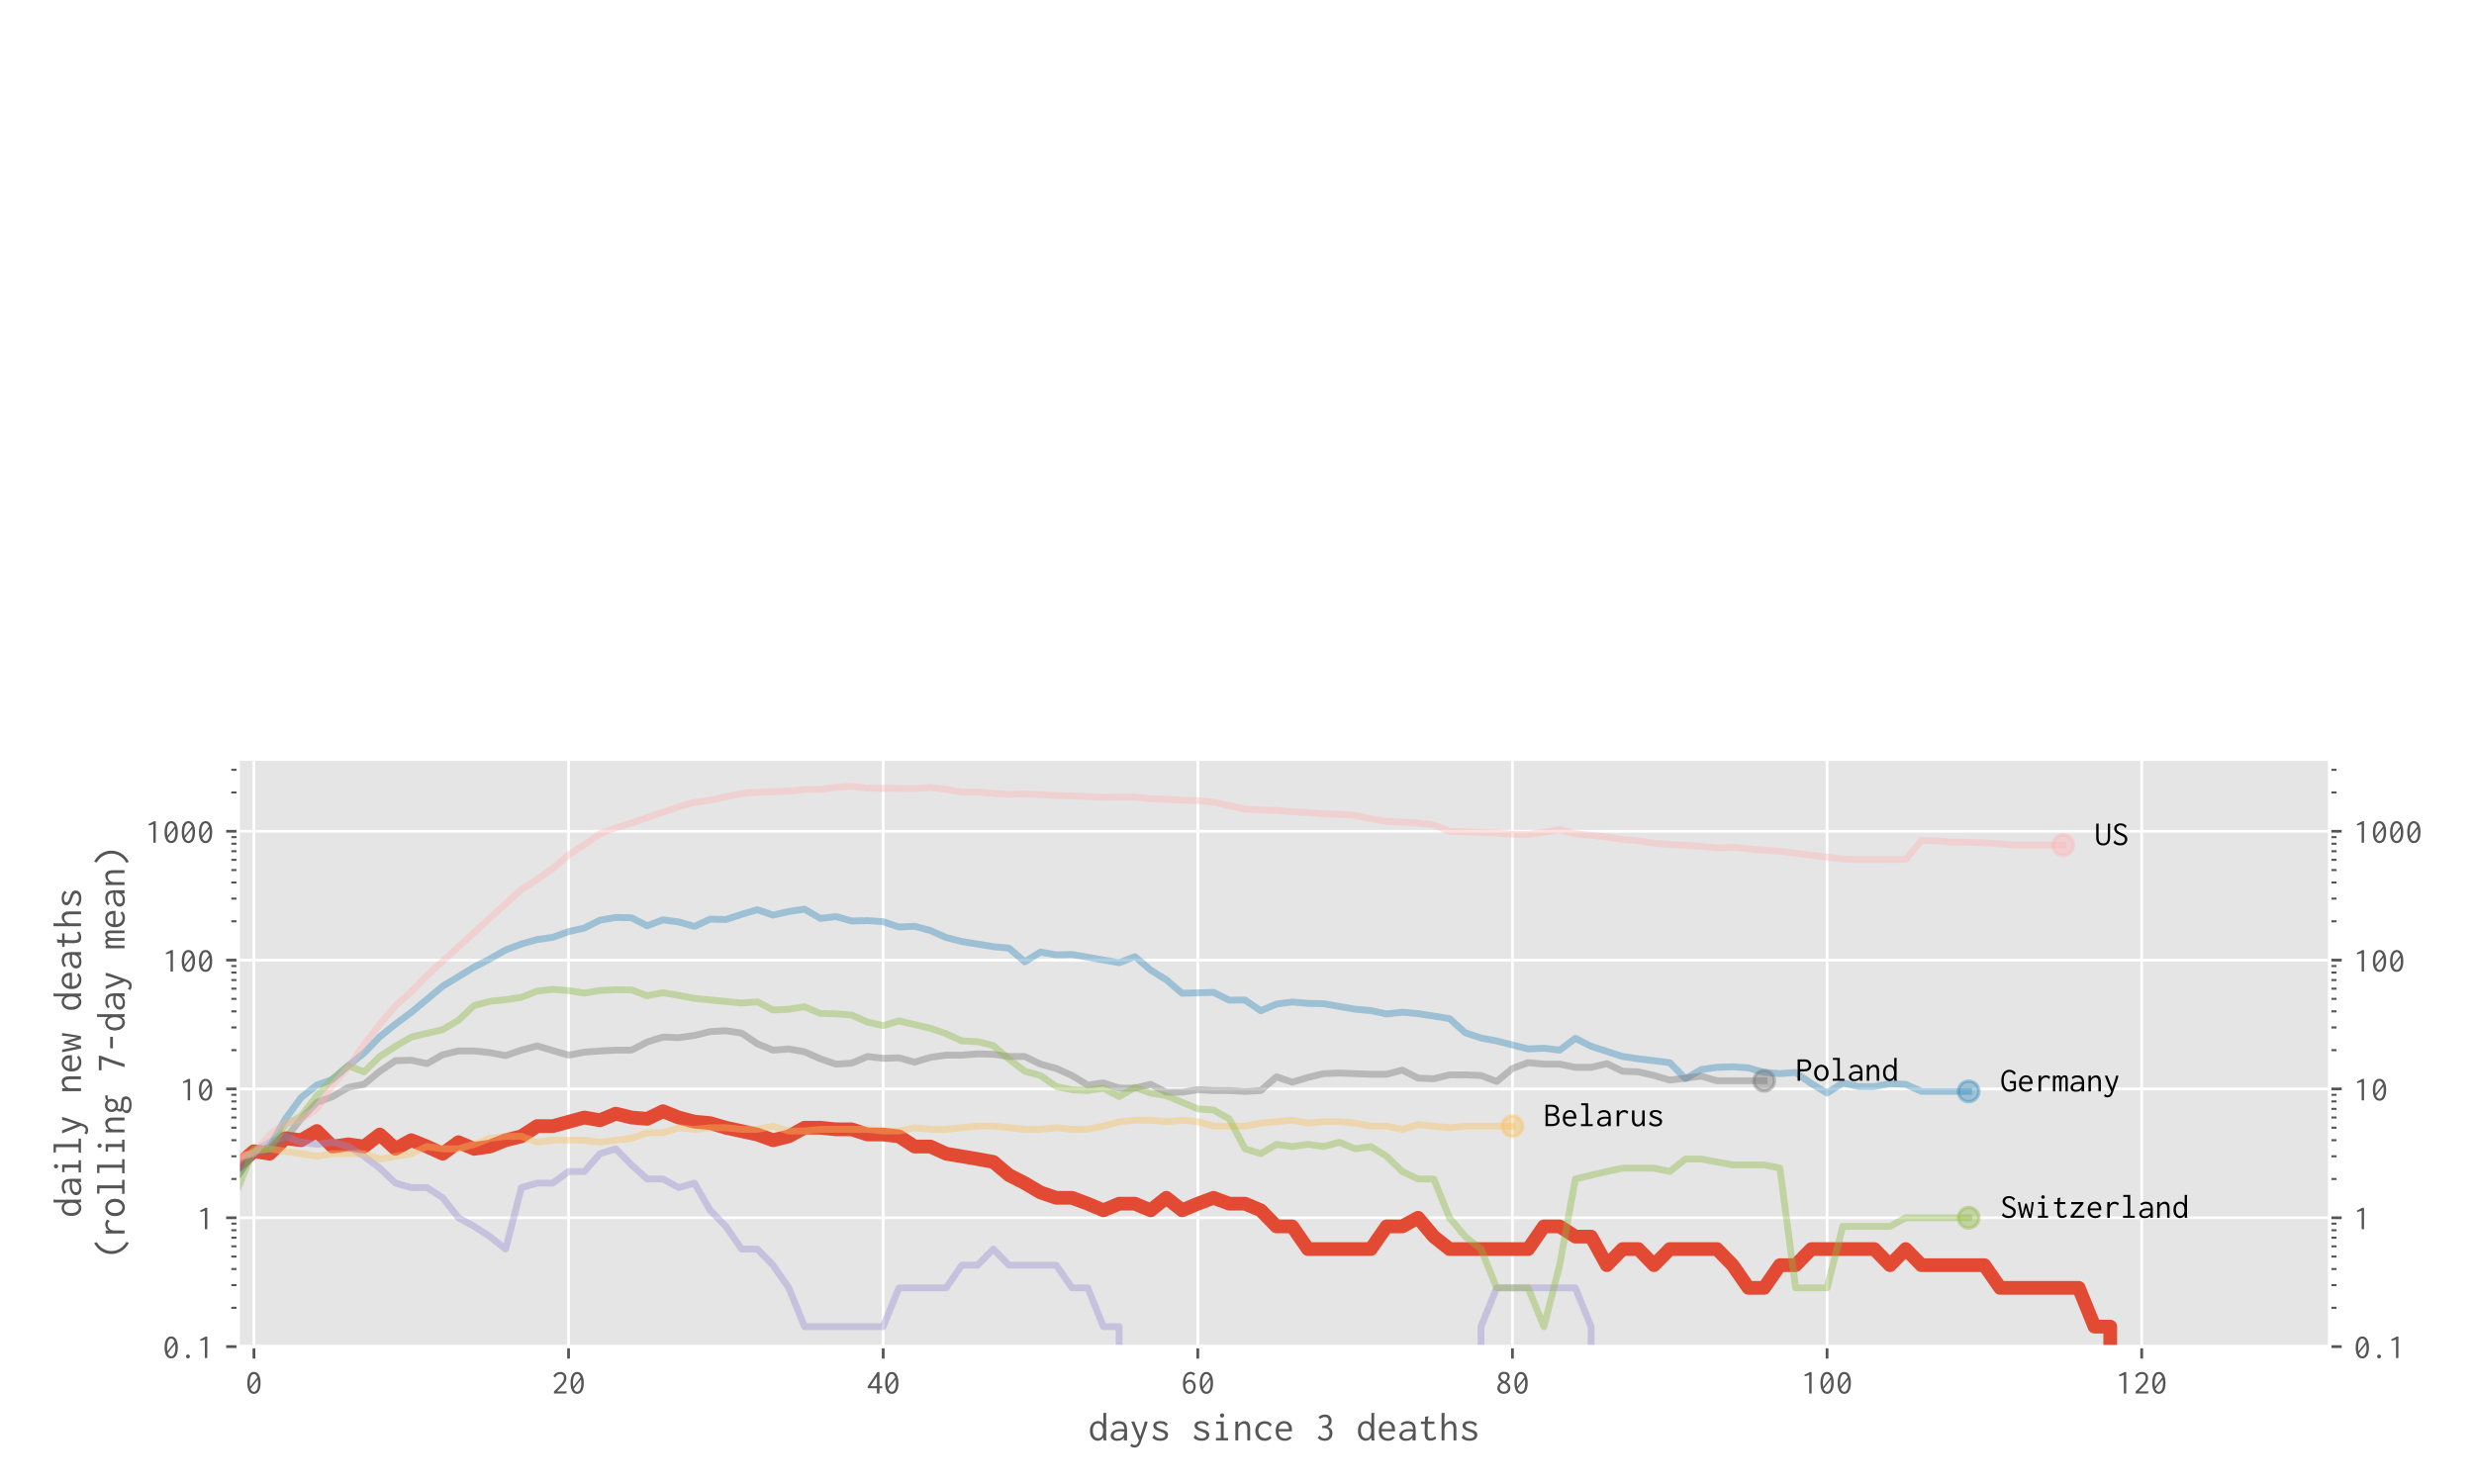 <?xml version="1.0" encoding="utf-8" standalone="no"?>
<!DOCTYPE svg PUBLIC "-//W3C//DTD SVG 1.1//EN"
  "http://www.w3.org/Graphics/SVG/1.1/DTD/svg11.dtd">
<!-- Created with matplotlib (https://matplotlib.org/) -->
<svg height="432pt" version="1.1" viewBox="0 0 720 432" width="720pt" xmlns="http://www.w3.org/2000/svg" xmlns:xlink="http://www.w3.org/1999/xlink">
 <defs>
  <style type="text/css">
*{stroke-linecap:butt;stroke-linejoin:round;}
  </style>
 </defs>
 <g id="figure_1">
  <g id="patch_1">
   <path d="M 0 432 
L 720 432 
L 720 0 
L 0 0 
z
" style="fill:#ffffff;"/>
  </g>
  <g id="axes_1">
   <g id="patch_2">
    <path d="M 69.325 392 
L 678 392 
L 678 221 
L 69.325 221 
z
" style="fill:#e5e5e5;"/>
   </g>
   <g id="matplotlib.axis_1">
    <g id="xtick_1">
     <g id="line2d_1">
      <path clip-path="url(#pbccb8711e5)" d="M 73.903 392 
L 73.903 221 
" style="fill:none;stroke:#ffffff;stroke-linecap:square;stroke-width:0.8;"/>
     </g>
     <g id="line2d_2">
      <defs>
       <path d="M 0 0 
L 0 3.5 
" id="m8ae05edc8e" style="stroke:#555555;stroke-width:0.8;"/>
      </defs>
      <g>
       <use style="fill:#555555;stroke:#555555;stroke-width:0.8;" x="73.903" xlink:href="#m8ae05edc8e" y="392"/>
      </g>
     </g>
     <g id="text_1">
      <!-- 0 -->
      <defs>
       <path d="M 25 -1.094 
Q 15.703 -1.094 10.703 7.203 
Q 5.703 15.5 5.703 30.797 
Q 5.703 45.594 10.703 54.141 
Q 15.703 62.703 25 62.703 
Q 34.297 62.703 39.297 54.141 
Q 44.297 45.594 44.297 30.797 
Q 44.297 15.5 39.297 7.203 
Q 34.297 -1.094 25 -1.094 
z
M 12.906 30.797 
Q 12.906 24.406 13.797 19.406 
L 35 46.703 
Q 33.5 51.406 30.953 54 
Q 28.406 56.594 25 56.594 
Q 19.297 56.594 16.094 49.594 
Q 12.906 42.594 12.906 30.797 
z
M 25 5 
Q 30.703 5 33.891 11.703 
Q 37.094 18.406 37.094 30.797 
Q 37.094 36.297 36.406 40.797 
L 15.203 13.906 
Q 18.297 5 25 5 
z
" id="Inconsolata-Regular-48"/>
      </defs>
      <g style="fill:#555555;" transform="translate(71.403 405.65)scale(0.1 -0.1)">
       <use xlink:href="#Inconsolata-Regular-48"/>
      </g>
     </g>
    </g>
    <g id="xtick_2">
     <g id="line2d_3">
      <path clip-path="url(#pbccb8711e5)" d="M 165.468 392 
L 165.468 221 
" style="fill:none;stroke:#ffffff;stroke-linecap:square;stroke-width:0.8;"/>
     </g>
     <g id="line2d_4">
      <g>
       <use style="fill:#555555;stroke:#555555;stroke-width:0.8;" x="165.468" xlink:href="#m8ae05edc8e" y="392"/>
      </g>
     </g>
     <g id="text_2">
      <!-- 20 -->
      <defs>
       <path d="M 7.297 5.594 
Q 14 12.5 19.391 17.844 
Q 24.797 23.203 28.594 27.641 
Q 32.406 32.094 34.406 36.297 
Q 36.406 40.5 36.406 45.094 
Q 36.406 51.594 33.297 54.094 
Q 30.203 56.594 25.797 56.594 
Q 22.203 56.594 19.047 55.047 
Q 15.906 53.5 13.297 50.297 
Q 12.406 48.906 12.203 48.156 
Q 12 47.406 12.094 46.594 
L 11.703 46.094 
L 10.906 46.594 
L 5.797 50.594 
Q 8.797 56.406 14.047 59.547 
Q 19.297 62.703 25.703 62.703 
Q 33.594 62.703 38.594 57.953 
Q 43.594 53.203 43.594 44.906 
Q 43.594 39.703 41.297 35 
Q 39 30.297 35.141 25.688 
Q 31.297 21.094 26.391 16.297 
Q 21.5 11.5 16.297 6.094 
L 39.5 6.094 
Q 41.203 6.094 41.891 6.297 
Q 42.594 6.5 43.203 7.094 
L 43.906 7.094 
L 43.906 0 
L 7.297 0 
z
" id="Inconsolata-Regular-50"/>
      </defs>
      <g style="fill:#555555;" transform="translate(160.468 405.65)scale(0.1 -0.1)">
       <use xlink:href="#Inconsolata-Regular-50"/>
       <use x="50" xlink:href="#Inconsolata-Regular-48"/>
      </g>
     </g>
    </g>
    <g id="xtick_3">
     <g id="line2d_5">
      <path clip-path="url(#pbccb8711e5)" d="M 257.032 392 
L 257.032 221 
" style="fill:none;stroke:#ffffff;stroke-linecap:square;stroke-width:0.8;"/>
     </g>
     <g id="line2d_6">
      <g>
       <use style="fill:#555555;stroke:#555555;stroke-width:0.8;" x="257.032" xlink:href="#m8ae05edc8e" y="392"/>
      </g>
     </g>
     <g id="text_3">
      <!-- 40 -->
      <defs>
       <path d="M 31.797 0 
L 31.797 15.297 
L 4.797 15.297 
L 4.797 20.406 
L 33.297 62.406 
L 39.203 62.406 
L 39.203 21.094 
L 47.203 21.094 
L 47.203 15.203 
L 39.203 15.203 
L 39.203 0 
z
M 12.906 21.203 
L 31.797 21.203 
L 31.797 49.797 
z
" id="Inconsolata-Regular-52"/>
      </defs>
      <g style="fill:#555555;" transform="translate(252.032 405.65)scale(0.1 -0.1)">
       <use xlink:href="#Inconsolata-Regular-52"/>
       <use x="50" xlink:href="#Inconsolata-Regular-48"/>
      </g>
     </g>
    </g>
    <g id="xtick_4">
     <g id="line2d_7">
      <path clip-path="url(#pbccb8711e5)" d="M 348.597 392 
L 348.597 221 
" style="fill:none;stroke:#ffffff;stroke-linecap:square;stroke-width:0.8;"/>
     </g>
     <g id="line2d_8">
      <g>
       <use style="fill:#555555;stroke:#555555;stroke-width:0.8;" x="348.597" xlink:href="#m8ae05edc8e" y="392"/>
      </g>
     </g>
     <g id="text_4">
      <!-- 60 -->
      <defs>
       <path d="M 26.094 -1 
Q 16.797 -1 11.75 6.891 
Q 6.703 14.797 6.703 28.406 
Q 6.703 45.203 12.703 54.094 
Q 18.703 63 28.703 63 
Q 36.594 63 42.406 57.297 
L 38 52.297 
L 37.297 51.5 
L 36.797 52 
Q 36.703 52.797 36.344 53.5 
Q 36 54.203 34.703 55.297 
Q 32.5 56.797 28.906 56.797 
Q 26.906 56.797 24.297 55.844 
Q 21.703 54.906 19.297 52.297 
Q 16.906 49.703 15.297 44.953 
Q 13.703 40.203 13.594 32.703 
Q 15.703 36.203 19.25 38.203 
Q 22.797 40.203 26.797 40.203 
Q 31.5 40.203 35.344 37.641 
Q 39.203 35.094 41.547 30.547 
Q 43.906 26 43.906 19.797 
Q 43.906 13.594 41.5 8.891 
Q 39.094 4.203 35.094 1.594 
Q 31.094 -1 26.094 -1 
z
M 26.406 5.203 
Q 30.703 5.203 33.891 8.891 
Q 37.094 12.594 37.094 19.703 
Q 37.094 24.703 35.438 27.891 
Q 33.797 31.094 31.297 32.594 
Q 28.797 34.094 26.203 34.094 
Q 22.594 34.094 19.297 31.641 
Q 16 29.203 14 25.703 
Q 13.594 22.297 14.25 18.688 
Q 14.906 15.094 16.547 12.047 
Q 18.203 9 20.703 7.094 
Q 23.203 5.203 26.406 5.203 
z
" id="Inconsolata-Regular-54"/>
      </defs>
      <g style="fill:#555555;" transform="translate(343.597 405.65)scale(0.1 -0.1)">
       <use xlink:href="#Inconsolata-Regular-54"/>
       <use x="50" xlink:href="#Inconsolata-Regular-48"/>
      </g>
     </g>
    </g>
    <g id="xtick_5">
     <g id="line2d_9">
      <path clip-path="url(#pbccb8711e5)" d="M 440.161 392 
L 440.161 221 
" style="fill:none;stroke:#ffffff;stroke-linecap:square;stroke-width:0.8;"/>
     </g>
     <g id="line2d_10">
      <g>
       <use style="fill:#555555;stroke:#555555;stroke-width:0.8;" x="440.161" xlink:href="#m8ae05edc8e" y="392"/>
      </g>
     </g>
     <g id="text_5">
      <!-- 80 -->
      <defs>
       <path d="M 25 -1 
Q 19.094 -1 14.844 1.25 
Q 10.594 3.5 8.297 7.297 
Q 6 11.094 6 15.703 
Q 6 21.094 9.391 25.797 
Q 12.797 30.5 18.5 33.094 
Q 14.203 35.297 11.594 39.25 
Q 9 43.203 9 47.703 
Q 9 54.094 13.141 58.594 
Q 17.297 63.094 25.5 63.094 
Q 31.297 63.094 34.891 61.094 
Q 38.5 59.094 40.25 55.75 
Q 42 52.406 42 48.297 
Q 42 43.797 39.297 39.75 
Q 36.594 35.703 32.094 33.297 
Q 37.5 30.797 40.797 26.141 
Q 44.094 21.5 44.094 16.094 
Q 44.094 11.203 41.75 7.344 
Q 39.406 3.5 35.156 1.25 
Q 30.906 -1 25 -1 
z
M 26.703 35.797 
Q 30.406 37.797 32.797 41.188 
Q 35.203 44.594 35.203 48.094 
Q 35.203 51.594 32.75 54.391 
Q 30.297 57.203 25.297 57.203 
Q 20.406 57.203 18.047 54.5 
Q 15.703 51.797 15.703 48.406 
Q 15.703 43.797 18.891 41.047 
Q 22.094 38.297 26.703 35.797 
z
M 25.203 5.297 
Q 31 5.297 34 8.438 
Q 37 11.594 37 16.094 
Q 37 20.703 33.391 24.547 
Q 29.797 28.406 23.703 30.297 
Q 19.203 28.406 16.203 24.656 
Q 13.203 20.906 13.203 16.406 
Q 13.203 11.906 16.344 8.594 
Q 19.5 5.297 25.203 5.297 
z
" id="Inconsolata-Regular-56"/>
      </defs>
      <g style="fill:#555555;" transform="translate(435.161 405.65)scale(0.1 -0.1)">
       <use xlink:href="#Inconsolata-Regular-56"/>
       <use x="50" xlink:href="#Inconsolata-Regular-48"/>
      </g>
     </g>
    </g>
    <g id="xtick_6">
     <g id="line2d_11">
      <path clip-path="url(#pbccb8711e5)" d="M 531.726 392 
L 531.726 221 
" style="fill:none;stroke:#ffffff;stroke-linecap:square;stroke-width:0.8;"/>
     </g>
     <g id="line2d_12">
      <g>
       <use style="fill:#555555;stroke:#555555;stroke-width:0.8;" x="531.726" xlink:href="#m8ae05edc8e" y="392"/>
      </g>
     </g>
     <g id="text_6">
      <!-- 100 -->
      <defs>
       <path d="M 23 0 
L 23 53.703 
L 10.406 50 
L 8.797 53.906 
L 25.094 62.406 
L 30 62.406 
L 30 0 
z
" id="Inconsolata-Regular-49"/>
      </defs>
      <g style="fill:#555555;" transform="translate(524.226 405.65)scale(0.1 -0.1)">
       <use xlink:href="#Inconsolata-Regular-49"/>
       <use x="50" xlink:href="#Inconsolata-Regular-48"/>
       <use x="100" xlink:href="#Inconsolata-Regular-48"/>
      </g>
     </g>
    </g>
    <g id="xtick_7">
     <g id="line2d_13">
      <path clip-path="url(#pbccb8711e5)" d="M 623.29 392 
L 623.29 221 
" style="fill:none;stroke:#ffffff;stroke-linecap:square;stroke-width:0.8;"/>
     </g>
     <g id="line2d_14">
      <g>
       <use style="fill:#555555;stroke:#555555;stroke-width:0.8;" x="623.29" xlink:href="#m8ae05edc8e" y="392"/>
      </g>
     </g>
     <g id="text_7">
      <!-- 120 -->
      <g style="fill:#555555;" transform="translate(615.79 405.65)scale(0.1 -0.1)">
       <use xlink:href="#Inconsolata-Regular-49"/>
       <use x="50" xlink:href="#Inconsolata-Regular-50"/>
       <use x="100" xlink:href="#Inconsolata-Regular-48"/>
      </g>
     </g>
    </g>
    <g id="text_8">
     <!-- days since 3 deaths -->
     <defs>
      <path d="M 23.406 -1 
Q 18.797 -1 14.438 1.641 
Q 10.094 4.297 7.297 9.688 
Q 4.5 15.094 4.5 23.297 
Q 4.5 31.703 7.391 36.891 
Q 10.297 42.094 14.75 44.5 
Q 19.203 46.906 23.797 46.906 
Q 28.5 46.906 31.953 44.75 
Q 35.406 42.594 37.094 39 
L 37.094 66.5 
L 44.703 66.5 
L 44.703 65.797 
Q 44.094 65.203 43.938 64.5 
Q 43.797 63.797 43.797 62.094 
L 43.906 7.094 
Q 43.906 5.297 44.047 3.547 
Q 44.203 1.797 44.906 0 
L 37.797 0 
Q 37.094 1.797 36.938 3.547 
Q 36.797 5.297 36.797 7.094 
Q 34.594 3.406 31.188 1.203 
Q 27.797 -1 23.406 -1 
z
M 24.5 5.297 
Q 28.906 5.297 31.547 7.688 
Q 34.203 10.094 35.344 14.141 
Q 36.5 18.203 36.5 23.094 
Q 36.5 30.797 33.5 35.891 
Q 30.5 41 23.906 41 
Q 17.797 41 14.641 36.5 
Q 11.5 32 11.5 24.406 
Q 11.5 15.797 14.797 10.547 
Q 18.094 5.297 24.5 5.297 
z
" id="Inconsolata-Regular-100"/>
      <path d="M 21.094 -1.094 
Q 13.297 -1.094 9.094 2.453 
Q 4.906 6 4.906 11.5 
Q 4.906 16.406 8 19.953 
Q 11.094 23.5 16.344 25.453 
Q 21.594 27.406 27.906 27.406 
Q 30.203 27.406 32.75 27.297 
Q 35.297 27.203 38.203 26.797 
Q 37.594 34.797 34.047 37.797 
Q 30.5 40.797 23.906 40.797 
Q 20.594 40.797 17.391 39.547 
Q 14.203 38.297 11.594 35.703 
L 8.094 40.297 
Q 11.297 43.5 15.5 45.094 
Q 19.703 46.703 24.406 46.703 
Q 30.5 46.703 35 44.703 
Q 39.5 42.703 42 37.797 
Q 44.5 32.906 44.5 24.297 
L 44.5 0 
L 36.703 0 
L 36.703 7 
Q 35 3.703 32.344 1.953 
Q 29.703 0.203 26.75 -0.438 
Q 23.797 -1.094 21.094 -1.094 
z
M 12.094 11.906 
Q 12.094 7.594 14.891 6 
Q 17.703 4.406 21.797 4.406 
Q 29.203 4.406 33.5 8.75 
Q 37.797 13.094 38.203 21.297 
Q 33 22 28.5 22 
Q 21.297 22 16.688 19.594 
Q 12.094 17.203 12.094 11.906 
z
" id="Inconsolata-Regular-97"/>
      <path d="M 12.703 -17.406 
Q 6.297 -17.406 2.203 -13.5 
L 5.297 -8.594 
L 5.906 -7.703 
L 6.5 -8.094 
Q 6.703 -8.906 7.203 -9.453 
Q 7.703 -10 9.094 -10.906 
Q 10.906 -11.5 13.094 -11.5 
Q 17 -11.5 19.203 -8.75 
Q 21.406 -6 23.297 -0.297 
L 4.594 45.703 
L 12.094 45.703 
L 26.297 9.094 
L 32.297 27.5 
Q 33.797 32.094 35.188 36.594 
Q 36.594 41.094 37.094 45.703 
L 44.297 45.703 
Q 43.594 41.094 42.094 36.391 
Q 40.594 31.703 38.906 27 
L 27.5 -5.203 
Q 25.094 -11.906 21.344 -14.656 
Q 17.594 -17.406 12.703 -17.406 
z
" id="Inconsolata-Regular-121"/>
      <path d="M 25.094 -1 
Q 13.5 -1 5.703 6.203 
L 9.703 13 
L 10.297 13.906 
L 10.906 13.5 
Q 11.094 12.703 11.344 11.844 
Q 11.594 11 12.703 9.797 
Q 14.797 7.703 17.75 6.344 
Q 20.703 5 25.297 5 
Q 30.797 5 33.844 6.953 
Q 36.906 8.906 36.906 12.297 
Q 36.906 15.203 34.344 17.094 
Q 31.797 19 25.406 21.094 
Q 17.5 23.406 12.844 26.797 
Q 8.203 30.203 8.203 35.297 
Q 8.203 40.5 12.453 43.641 
Q 16.703 46.797 25 46.797 
Q 31.406 46.797 35.594 45 
Q 39.797 43.203 43.203 39.594 
L 39.094 34.594 
L 38.406 33.797 
L 37.906 34.297 
Q 37.797 35.094 37.438 35.844 
Q 37.094 36.594 36 37.703 
Q 33.703 39.5 30.797 40.453 
Q 27.906 41.406 25.203 41.406 
Q 21.203 41.406 18.297 40 
Q 15.406 38.594 15.406 35.703 
Q 15.406 34.203 16.453 32.75 
Q 17.5 31.297 20.297 29.844 
Q 23.094 28.406 28.297 26.906 
Q 36.906 24.297 40.453 21.25 
Q 44 18.203 44 13.297 
Q 44 9.5 41.953 6.203 
Q 39.906 2.906 35.703 0.953 
Q 31.5 -1 25.094 -1 
z
" id="Inconsolata-Regular-115"/>
      <path id="Inconsolata-Regular-32"/>
      <path d="M 10 0 
L 10 5.797 
L 21.703 5.797 
L 21.703 39.906 
L 10.594 39.906 
L 10.594 45.703 
L 28.906 45.703 
L 28.906 5.797 
L 39.594 5.797 
L 39.594 0 
z
M 24.906 55.297 
Q 22.797 55.297 21.297 56.797 
Q 19.797 58.297 19.797 60.406 
Q 19.797 62.594 21.25 64.094 
Q 22.703 65.594 24.906 65.594 
Q 27 65.594 28.547 64.047 
Q 30.094 62.5 30.094 60.406 
Q 30.094 58.297 28.547 56.797 
Q 27 55.297 24.906 55.297 
z
" id="Inconsolata-Regular-105"/>
      <path d="M 7.203 0 
L 7.203 45.703 
L 14.203 45.703 
L 14.203 37.594 
Q 16.797 41.797 20.938 44.297 
Q 25.094 46.797 29.703 46.797 
Q 35.297 46.797 39.188 42.438 
Q 43.094 38.094 43.094 27.703 
L 43.094 0 
L 36.094 0 
L 36.094 27.5 
Q 36.094 34.703 33.641 37.594 
Q 31.203 40.5 27.703 40.5 
Q 24.703 40.5 21.547 38.75 
Q 18.406 37 16.297 33.844 
Q 14.203 30.703 14.203 26.297 
L 14.203 0 
z
" id="Inconsolata-Regular-110"/>
      <path d="M 28.5 -1.094 
Q 21.906 -1.094 16.703 2 
Q 11.5 5.094 8.547 10.5 
Q 5.594 15.906 5.594 22.797 
Q 5.594 29.703 8.547 35.047 
Q 11.5 40.406 16.641 43.5 
Q 21.797 46.594 28.406 46.594 
Q 34 46.594 38.453 44.344 
Q 42.906 42.094 45.703 38.094 
L 41.203 33.703 
L 40.5 33 
L 40 33.5 
Q 40 34.297 39.641 35 
Q 39.297 35.703 38.094 36.906 
Q 35.906 38.906 33.406 39.703 
Q 30.906 40.5 27.594 40.5 
Q 23.797 40.5 20.438 38.391 
Q 17.094 36.297 15.047 32.438 
Q 13 28.594 13 23.297 
Q 13 18.203 15.047 14.141 
Q 17.094 10.094 20.688 7.75 
Q 24.297 5.406 28.906 5.406 
Q 35.797 5.406 40.797 11 
L 45 6.094 
Q 38.297 -1.094 28.5 -1.094 
z
" id="Inconsolata-Regular-99"/>
      <path d="M 27.203 -1 
Q 17.203 -1 11.047 5.094 
Q 4.906 11.203 4.906 22.703 
Q 4.906 30.5 7.75 35.844 
Q 10.594 41.203 15.344 44 
Q 20.094 46.797 25.906 46.797 
Q 31.094 46.797 35.297 44.5 
Q 39.5 42.203 42 37.391 
Q 44.5 32.594 44.5 25.094 
Q 44.5 24.297 44.453 23.438 
Q 44.406 22.594 44.297 21.797 
L 11.797 21.797 
Q 12.203 13 16.75 8.891 
Q 21.297 4.797 27.406 4.797 
Q 34.594 4.797 39.203 9.906 
L 43.203 6 
Q 37.406 -1 27.203 -1 
z
M 12.094 27.406 
L 37.203 27.406 
Q 37.203 33.797 33.953 37.547 
Q 30.703 41.297 25.406 41.297 
Q 20.703 41.297 16.891 37.938 
Q 13.094 34.594 12.094 27.406 
z
" id="Inconsolata-Regular-101"/>
      <path d="M 24 -1.094 
Q 19.094 -1.094 14.594 0.703 
Q 10.094 2.5 6.906 6 
L 11.5 11.5 
L 12.203 12.297 
L 12.703 11.797 
Q 12.797 11 13.094 10.25 
Q 13.406 9.5 14.5 8.297 
Q 16.203 6.797 18.391 5.844 
Q 20.594 4.906 23.703 4.906 
Q 29.703 4.906 32.594 8.406 
Q 35.5 11.906 35.5 17.406 
Q 35.5 24.5 30.75 27.453 
Q 26 30.406 18 29.594 
L 18 35.203 
Q 24.5 35.203 27.797 36.891 
Q 31.094 38.594 32.25 41.438 
Q 33.406 44.297 33.406 47.5 
Q 33.406 51.797 30.953 54.25 
Q 28.5 56.703 24.5 56.703 
Q 21.5 56.703 18.641 55.703 
Q 15.797 54.703 13.094 52.094 
L 8.906 56.297 
Q 12.297 59.797 16.344 61.25 
Q 20.406 62.703 24.406 62.703 
Q 32 62.703 36.297 58.391 
Q 40.594 54.094 40.594 47.203 
Q 40.594 42.297 38.188 38.438 
Q 35.797 34.594 30.797 33 
Q 36.094 31.297 39.391 27.391 
Q 42.703 23.5 42.703 17.094 
Q 42.703 12.203 40.547 8.047 
Q 38.406 3.906 34.25 1.406 
Q 30.094 -1.094 24 -1.094 
z
" id="Inconsolata-Regular-51"/>
      <path d="M 29.906 -0.703 
Q 24 -0.703 20.953 2 
Q 17.906 4.703 16.906 10.344 
Q 15.906 16 16.203 24.797 
L 16.797 39.797 
L 7 39.797 
L 7 45.703 
L 17 45.703 
L 17.406 57.406 
L 24.906 58.297 
L 25.906 58.406 
L 26 57.703 
Q 25.5 57 25.141 56.297 
Q 24.797 55.594 24.594 53.906 
L 23.906 45.703 
L 39.906 45.703 
L 39.906 39.797 
L 24 39.797 
L 23.297 24.297 
Q 23 16.703 23.703 12.547 
Q 24.406 8.406 26.203 6.844 
Q 28 5.297 31 5.297 
Q 34.297 5.297 36.844 6.594 
Q 39.406 7.906 42.203 9.906 
L 44.406 4.203 
Q 41 1.703 37.391 0.5 
Q 33.797 -0.703 29.906 -0.703 
z
" id="Inconsolata-Regular-116"/>
      <path d="M 7.297 66.5 
L 15.203 66.5 
L 15.203 65.797 
Q 14.594 65.203 14.438 64.5 
Q 14.297 63.797 14.297 62.094 
L 14.297 37.594 
Q 17 41.797 21.047 44.297 
Q 25.094 46.797 29.297 46.797 
Q 35.5 46.797 39.344 42.438 
Q 43.203 38.094 43.203 27.703 
L 43.203 0 
L 36.203 0 
L 36.203 27.5 
Q 36.203 34.703 33.75 37.594 
Q 31.297 40.5 27.797 40.5 
Q 24.797 40.5 21.641 38.797 
Q 18.5 37.094 16.391 33.938 
Q 14.297 30.797 14.297 26.297 
L 14.297 0 
L 7.297 0 
z
" id="Inconsolata-Regular-104"/>
     </defs>
     <g style="fill:#555555;" transform="translate(316.663 419.3)scale(0.12 -0.12)">
      <use xlink:href="#Inconsolata-Regular-100"/>
      <use x="50" xlink:href="#Inconsolata-Regular-97"/>
      <use x="100" xlink:href="#Inconsolata-Regular-121"/>
      <use x="150" xlink:href="#Inconsolata-Regular-115"/>
      <use x="200" xlink:href="#Inconsolata-Regular-32"/>
      <use x="250" xlink:href="#Inconsolata-Regular-115"/>
      <use x="300" xlink:href="#Inconsolata-Regular-105"/>
      <use x="350" xlink:href="#Inconsolata-Regular-110"/>
      <use x="400" xlink:href="#Inconsolata-Regular-99"/>
      <use x="450" xlink:href="#Inconsolata-Regular-101"/>
      <use x="500" xlink:href="#Inconsolata-Regular-32"/>
      <use x="550" xlink:href="#Inconsolata-Regular-51"/>
      <use x="600" xlink:href="#Inconsolata-Regular-32"/>
      <use x="650" xlink:href="#Inconsolata-Regular-100"/>
      <use x="700" xlink:href="#Inconsolata-Regular-101"/>
      <use x="750" xlink:href="#Inconsolata-Regular-97"/>
      <use x="800" xlink:href="#Inconsolata-Regular-116"/>
      <use x="850" xlink:href="#Inconsolata-Regular-104"/>
      <use x="900" xlink:href="#Inconsolata-Regular-115"/>
     </g>
    </g>
   </g>
   <g id="matplotlib.axis_2">
    <g id="ytick_1">
     <g id="line2d_15">
      <path clip-path="url(#pbccb8711e5)" d="M 69.325 392 
L 678 392 
" style="fill:none;stroke:#ffffff;stroke-linecap:square;stroke-width:0.8;"/>
     </g>
     <g id="line2d_16">
      <defs>
       <path d="M 0 0 
L -3.5 0 
" id="m799d834823" style="stroke:#555555;stroke-width:0.8;"/>
      </defs>
      <g>
       <use style="fill:#555555;stroke:#555555;stroke-width:0.8;" x="69.325" xlink:href="#m799d834823" y="392"/>
      </g>
     </g>
     <g id="line2d_17">
      <defs>
       <path d="M 0 0 
L 3.5 0 
" id="m39cc3f3647" style="stroke:#555555;stroke-width:0.8;"/>
      </defs>
      <g>
       <use style="fill:#555555;stroke:#555555;stroke-width:0.8;" x="678" xlink:href="#m39cc3f3647" y="392"/>
      </g>
     </g>
     <g id="text_9">
      <!-- 0.1 -->
      <defs>
       <path d="M 23.797 -1.094 
Q 21.406 -1.094 19.703 0.594 
Q 18 2.297 18 4.594 
Q 18 6.906 19.703 8.594 
Q 21.406 10.297 23.797 10.297 
Q 26.094 10.297 27.797 8.594 
Q 29.5 6.906 29.5 4.594 
Q 29.5 2.297 27.797 0.594 
Q 26.094 -1.094 23.797 -1.094 
z
" id="Inconsolata-Regular-46"/>
      </defs>
      <g style="fill:#555555;" transform="translate(47.325 395.325)scale(0.1 -0.1)">
       <use xlink:href="#Inconsolata-Regular-48"/>
       <use x="50" xlink:href="#Inconsolata-Regular-46"/>
       <use x="100" xlink:href="#Inconsolata-Regular-49"/>
      </g>
     </g>
     <g id="text_10">
      <!-- 0.1 -->
      <g style="fill:#555555;" transform="translate(685 395.325)scale(0.1 -0.1)">
       <use xlink:href="#Inconsolata-Regular-48"/>
       <use x="50" xlink:href="#Inconsolata-Regular-46"/>
       <use x="100" xlink:href="#Inconsolata-Regular-49"/>
      </g>
     </g>
    </g>
    <g id="ytick_2">
     <g id="line2d_18">
      <path clip-path="url(#pbccb8711e5)" d="M 69.325 354.497 
L 678 354.497 
" style="fill:none;stroke:#ffffff;stroke-linecap:square;stroke-width:0.8;"/>
     </g>
     <g id="line2d_19">
      <g>
       <use style="fill:#555555;stroke:#555555;stroke-width:0.8;" x="69.325" xlink:href="#m799d834823" y="354.497"/>
      </g>
     </g>
     <g id="line2d_20">
      <g>
       <use style="fill:#555555;stroke:#555555;stroke-width:0.8;" x="678" xlink:href="#m39cc3f3647" y="354.497"/>
      </g>
     </g>
     <g id="text_11">
      <!-- 1 -->
      <g style="fill:#555555;" transform="translate(57.325 357.822)scale(0.1 -0.1)">
       <use xlink:href="#Inconsolata-Regular-49"/>
      </g>
     </g>
     <g id="text_12">
      <!-- 1 -->
      <g style="fill:#555555;" transform="translate(685 357.822)scale(0.1 -0.1)">
       <use xlink:href="#Inconsolata-Regular-49"/>
      </g>
     </g>
    </g>
    <g id="ytick_3">
     <g id="line2d_21">
      <path clip-path="url(#pbccb8711e5)" d="M 69.325 316.993 
L 678 316.993 
" style="fill:none;stroke:#ffffff;stroke-linecap:square;stroke-width:0.8;"/>
     </g>
     <g id="line2d_22">
      <g>
       <use style="fill:#555555;stroke:#555555;stroke-width:0.8;" x="69.325" xlink:href="#m799d834823" y="316.993"/>
      </g>
     </g>
     <g id="line2d_23">
      <g>
       <use style="fill:#555555;stroke:#555555;stroke-width:0.8;" x="678" xlink:href="#m39cc3f3647" y="316.993"/>
      </g>
     </g>
     <g id="text_13">
      <!-- 10 -->
      <g style="fill:#555555;" transform="translate(52.325 320.318)scale(0.1 -0.1)">
       <use xlink:href="#Inconsolata-Regular-49"/>
       <use x="50" xlink:href="#Inconsolata-Regular-48"/>
      </g>
     </g>
     <g id="text_14">
      <!-- 10 -->
      <g style="fill:#555555;" transform="translate(685 320.318)scale(0.1 -0.1)">
       <use xlink:href="#Inconsolata-Regular-49"/>
       <use x="50" xlink:href="#Inconsolata-Regular-48"/>
      </g>
     </g>
    </g>
    <g id="ytick_4">
     <g id="line2d_24">
      <path clip-path="url(#pbccb8711e5)" d="M 69.325 279.49 
L 678 279.49 
" style="fill:none;stroke:#ffffff;stroke-linecap:square;stroke-width:0.8;"/>
     </g>
     <g id="line2d_25">
      <g>
       <use style="fill:#555555;stroke:#555555;stroke-width:0.8;" x="69.325" xlink:href="#m799d834823" y="279.49"/>
      </g>
     </g>
     <g id="line2d_26">
      <g>
       <use style="fill:#555555;stroke:#555555;stroke-width:0.8;" x="678" xlink:href="#m39cc3f3647" y="279.49"/>
      </g>
     </g>
     <g id="text_15">
      <!-- 100 -->
      <g style="fill:#555555;" transform="translate(47.325 282.815)scale(0.1 -0.1)">
       <use xlink:href="#Inconsolata-Regular-49"/>
       <use x="50" xlink:href="#Inconsolata-Regular-48"/>
       <use x="100" xlink:href="#Inconsolata-Regular-48"/>
      </g>
     </g>
     <g id="text_16">
      <!-- 100 -->
      <g style="fill:#555555;" transform="translate(685 282.815)scale(0.1 -0.1)">
       <use xlink:href="#Inconsolata-Regular-49"/>
       <use x="50" xlink:href="#Inconsolata-Regular-48"/>
       <use x="100" xlink:href="#Inconsolata-Regular-48"/>
      </g>
     </g>
    </g>
    <g id="ytick_5">
     <g id="line2d_27">
      <path clip-path="url(#pbccb8711e5)" d="M 69.325 241.986 
L 678 241.986 
" style="fill:none;stroke:#ffffff;stroke-linecap:square;stroke-width:0.8;"/>
     </g>
     <g id="line2d_28">
      <g>
       <use style="fill:#555555;stroke:#555555;stroke-width:0.8;" x="69.325" xlink:href="#m799d834823" y="241.986"/>
      </g>
     </g>
     <g id="line2d_29">
      <g>
       <use style="fill:#555555;stroke:#555555;stroke-width:0.8;" x="678" xlink:href="#m39cc3f3647" y="241.986"/>
      </g>
     </g>
     <g id="text_17">
      <!-- 1000 -->
      <g style="fill:#555555;" transform="translate(42.325 245.311)scale(0.1 -0.1)">
       <use xlink:href="#Inconsolata-Regular-49"/>
       <use x="50" xlink:href="#Inconsolata-Regular-48"/>
       <use x="100" xlink:href="#Inconsolata-Regular-48"/>
       <use x="150" xlink:href="#Inconsolata-Regular-48"/>
      </g>
     </g>
     <g id="text_18">
      <!-- 1000 -->
      <g style="fill:#555555;" transform="translate(685 245.311)scale(0.1 -0.1)">
       <use xlink:href="#Inconsolata-Regular-49"/>
       <use x="50" xlink:href="#Inconsolata-Regular-48"/>
       <use x="100" xlink:href="#Inconsolata-Regular-48"/>
       <use x="150" xlink:href="#Inconsolata-Regular-48"/>
      </g>
     </g>
    </g>
    <g id="ytick_6">
     <g id="line2d_30">
      <defs>
       <path d="M 0 0 
L -2 0 
" id="m7e01c8ab8c" style="stroke:#555555;stroke-width:0.6;"/>
      </defs>
      <g>
       <use style="fill:#555555;stroke:#555555;stroke-width:0.6;" x="69.325" xlink:href="#m7e01c8ab8c" y="380.71"/>
      </g>
     </g>
     <g id="line2d_31">
      <defs>
       <path d="M 0 0 
L 2 0 
" id="m0fc0a678b1" style="stroke:#555555;stroke-width:0.6;"/>
      </defs>
      <g>
       <use style="fill:#555555;stroke:#555555;stroke-width:0.6;" x="678" xlink:href="#m0fc0a678b1" y="380.71"/>
      </g>
     </g>
    </g>
    <g id="ytick_7">
     <g id="line2d_32">
      <g>
       <use style="fill:#555555;stroke:#555555;stroke-width:0.6;" x="69.325" xlink:href="#m7e01c8ab8c" y="374.106"/>
      </g>
     </g>
     <g id="line2d_33">
      <g>
       <use style="fill:#555555;stroke:#555555;stroke-width:0.6;" x="678" xlink:href="#m0fc0a678b1" y="374.106"/>
      </g>
     </g>
    </g>
    <g id="ytick_8">
     <g id="line2d_34">
      <g>
       <use style="fill:#555555;stroke:#555555;stroke-width:0.6;" x="69.325" xlink:href="#m7e01c8ab8c" y="369.421"/>
      </g>
     </g>
     <g id="line2d_35">
      <g>
       <use style="fill:#555555;stroke:#555555;stroke-width:0.6;" x="678" xlink:href="#m0fc0a678b1" y="369.421"/>
      </g>
     </g>
    </g>
    <g id="ytick_9">
     <g id="line2d_36">
      <g>
       <use style="fill:#555555;stroke:#555555;stroke-width:0.6;" x="69.325" xlink:href="#m7e01c8ab8c" y="365.786"/>
      </g>
     </g>
     <g id="line2d_37">
      <g>
       <use style="fill:#555555;stroke:#555555;stroke-width:0.6;" x="678" xlink:href="#m0fc0a678b1" y="365.786"/>
      </g>
     </g>
    </g>
    <g id="ytick_10">
     <g id="line2d_38">
      <g>
       <use style="fill:#555555;stroke:#555555;stroke-width:0.6;" x="69.325" xlink:href="#m7e01c8ab8c" y="362.817"/>
      </g>
     </g>
     <g id="line2d_39">
      <g>
       <use style="fill:#555555;stroke:#555555;stroke-width:0.6;" x="678" xlink:href="#m0fc0a678b1" y="362.817"/>
      </g>
     </g>
    </g>
    <g id="ytick_11">
     <g id="line2d_40">
      <g>
       <use style="fill:#555555;stroke:#555555;stroke-width:0.6;" x="69.325" xlink:href="#m7e01c8ab8c" y="360.306"/>
      </g>
     </g>
     <g id="line2d_41">
      <g>
       <use style="fill:#555555;stroke:#555555;stroke-width:0.6;" x="678" xlink:href="#m0fc0a678b1" y="360.306"/>
      </g>
     </g>
    </g>
    <g id="ytick_12">
     <g id="line2d_42">
      <g>
       <use style="fill:#555555;stroke:#555555;stroke-width:0.6;" x="69.325" xlink:href="#m7e01c8ab8c" y="358.131"/>
      </g>
     </g>
     <g id="line2d_43">
      <g>
       <use style="fill:#555555;stroke:#555555;stroke-width:0.6;" x="678" xlink:href="#m0fc0a678b1" y="358.131"/>
      </g>
     </g>
    </g>
    <g id="ytick_13">
     <g id="line2d_44">
      <g>
       <use style="fill:#555555;stroke:#555555;stroke-width:0.6;" x="69.325" xlink:href="#m7e01c8ab8c" y="356.213"/>
      </g>
     </g>
     <g id="line2d_45">
      <g>
       <use style="fill:#555555;stroke:#555555;stroke-width:0.6;" x="678" xlink:href="#m0fc0a678b1" y="356.213"/>
      </g>
     </g>
    </g>
    <g id="ytick_14">
     <g id="line2d_46">
      <g>
       <use style="fill:#555555;stroke:#555555;stroke-width:0.6;" x="69.325" xlink:href="#m7e01c8ab8c" y="343.207"/>
      </g>
     </g>
     <g id="line2d_47">
      <g>
       <use style="fill:#555555;stroke:#555555;stroke-width:0.6;" x="678" xlink:href="#m0fc0a678b1" y="343.207"/>
      </g>
     </g>
    </g>
    <g id="ytick_15">
     <g id="line2d_48">
      <g>
       <use style="fill:#555555;stroke:#555555;stroke-width:0.6;" x="69.325" xlink:href="#m7e01c8ab8c" y="336.603"/>
      </g>
     </g>
     <g id="line2d_49">
      <g>
       <use style="fill:#555555;stroke:#555555;stroke-width:0.6;" x="678" xlink:href="#m0fc0a678b1" y="336.603"/>
      </g>
     </g>
    </g>
    <g id="ytick_16">
     <g id="line2d_50">
      <g>
       <use style="fill:#555555;stroke:#555555;stroke-width:0.6;" x="69.325" xlink:href="#m7e01c8ab8c" y="331.917"/>
      </g>
     </g>
     <g id="line2d_51">
      <g>
       <use style="fill:#555555;stroke:#555555;stroke-width:0.6;" x="678" xlink:href="#m0fc0a678b1" y="331.917"/>
      </g>
     </g>
    </g>
    <g id="ytick_17">
     <g id="line2d_52">
      <g>
       <use style="fill:#555555;stroke:#555555;stroke-width:0.6;" x="69.325" xlink:href="#m7e01c8ab8c" y="328.283"/>
      </g>
     </g>
     <g id="line2d_53">
      <g>
       <use style="fill:#555555;stroke:#555555;stroke-width:0.6;" x="678" xlink:href="#m0fc0a678b1" y="328.283"/>
      </g>
     </g>
    </g>
    <g id="ytick_18">
     <g id="line2d_54">
      <g>
       <use style="fill:#555555;stroke:#555555;stroke-width:0.6;" x="69.325" xlink:href="#m7e01c8ab8c" y="325.313"/>
      </g>
     </g>
     <g id="line2d_55">
      <g>
       <use style="fill:#555555;stroke:#555555;stroke-width:0.6;" x="678" xlink:href="#m0fc0a678b1" y="325.313"/>
      </g>
     </g>
    </g>
    <g id="ytick_19">
     <g id="line2d_56">
      <g>
       <use style="fill:#555555;stroke:#555555;stroke-width:0.6;" x="69.325" xlink:href="#m7e01c8ab8c" y="322.802"/>
      </g>
     </g>
     <g id="line2d_57">
      <g>
       <use style="fill:#555555;stroke:#555555;stroke-width:0.6;" x="678" xlink:href="#m0fc0a678b1" y="322.802"/>
      </g>
     </g>
    </g>
    <g id="ytick_20">
     <g id="line2d_58">
      <g>
       <use style="fill:#555555;stroke:#555555;stroke-width:0.6;" x="69.325" xlink:href="#m7e01c8ab8c" y="320.628"/>
      </g>
     </g>
     <g id="line2d_59">
      <g>
       <use style="fill:#555555;stroke:#555555;stroke-width:0.6;" x="678" xlink:href="#m0fc0a678b1" y="320.628"/>
      </g>
     </g>
    </g>
    <g id="ytick_21">
     <g id="line2d_60">
      <g>
       <use style="fill:#555555;stroke:#555555;stroke-width:0.6;" x="69.325" xlink:href="#m7e01c8ab8c" y="318.709"/>
      </g>
     </g>
     <g id="line2d_61">
      <g>
       <use style="fill:#555555;stroke:#555555;stroke-width:0.6;" x="678" xlink:href="#m0fc0a678b1" y="318.709"/>
      </g>
     </g>
    </g>
    <g id="ytick_22">
     <g id="line2d_62">
      <g>
       <use style="fill:#555555;stroke:#555555;stroke-width:0.6;" x="69.325" xlink:href="#m7e01c8ab8c" y="305.703"/>
      </g>
     </g>
     <g id="line2d_63">
      <g>
       <use style="fill:#555555;stroke:#555555;stroke-width:0.6;" x="678" xlink:href="#m0fc0a678b1" y="305.703"/>
      </g>
     </g>
    </g>
    <g id="ytick_23">
     <g id="line2d_64">
      <g>
       <use style="fill:#555555;stroke:#555555;stroke-width:0.6;" x="69.325" xlink:href="#m7e01c8ab8c" y="299.099"/>
      </g>
     </g>
     <g id="line2d_65">
      <g>
       <use style="fill:#555555;stroke:#555555;stroke-width:0.6;" x="678" xlink:href="#m0fc0a678b1" y="299.099"/>
      </g>
     </g>
    </g>
    <g id="ytick_24">
     <g id="line2d_66">
      <g>
       <use style="fill:#555555;stroke:#555555;stroke-width:0.6;" x="69.325" xlink:href="#m7e01c8ab8c" y="294.414"/>
      </g>
     </g>
     <g id="line2d_67">
      <g>
       <use style="fill:#555555;stroke:#555555;stroke-width:0.6;" x="678" xlink:href="#m0fc0a678b1" y="294.414"/>
      </g>
     </g>
    </g>
    <g id="ytick_25">
     <g id="line2d_68">
      <g>
       <use style="fill:#555555;stroke:#555555;stroke-width:0.6;" x="69.325" xlink:href="#m7e01c8ab8c" y="290.779"/>
      </g>
     </g>
     <g id="line2d_69">
      <g>
       <use style="fill:#555555;stroke:#555555;stroke-width:0.6;" x="678" xlink:href="#m0fc0a678b1" y="290.779"/>
      </g>
     </g>
    </g>
    <g id="ytick_26">
     <g id="line2d_70">
      <g>
       <use style="fill:#555555;stroke:#555555;stroke-width:0.6;" x="69.325" xlink:href="#m7e01c8ab8c" y="287.81"/>
      </g>
     </g>
     <g id="line2d_71">
      <g>
       <use style="fill:#555555;stroke:#555555;stroke-width:0.6;" x="678" xlink:href="#m0fc0a678b1" y="287.81"/>
      </g>
     </g>
    </g>
    <g id="ytick_27">
     <g id="line2d_72">
      <g>
       <use style="fill:#555555;stroke:#555555;stroke-width:0.6;" x="69.325" xlink:href="#m7e01c8ab8c" y="285.299"/>
      </g>
     </g>
     <g id="line2d_73">
      <g>
       <use style="fill:#555555;stroke:#555555;stroke-width:0.6;" x="678" xlink:href="#m0fc0a678b1" y="285.299"/>
      </g>
     </g>
    </g>
    <g id="ytick_28">
     <g id="line2d_74">
      <g>
       <use style="fill:#555555;stroke:#555555;stroke-width:0.6;" x="69.325" xlink:href="#m7e01c8ab8c" y="283.124"/>
      </g>
     </g>
     <g id="line2d_75">
      <g>
       <use style="fill:#555555;stroke:#555555;stroke-width:0.6;" x="678" xlink:href="#m0fc0a678b1" y="283.124"/>
      </g>
     </g>
    </g>
    <g id="ytick_29">
     <g id="line2d_76">
      <g>
       <use style="fill:#555555;stroke:#555555;stroke-width:0.6;" x="69.325" xlink:href="#m7e01c8ab8c" y="281.206"/>
      </g>
     </g>
     <g id="line2d_77">
      <g>
       <use style="fill:#555555;stroke:#555555;stroke-width:0.6;" x="678" xlink:href="#m0fc0a678b1" y="281.206"/>
      </g>
     </g>
    </g>
    <g id="ytick_30">
     <g id="line2d_78">
      <g>
       <use style="fill:#555555;stroke:#555555;stroke-width:0.6;" x="69.325" xlink:href="#m7e01c8ab8c" y="268.2"/>
      </g>
     </g>
     <g id="line2d_79">
      <g>
       <use style="fill:#555555;stroke:#555555;stroke-width:0.6;" x="678" xlink:href="#m0fc0a678b1" y="268.2"/>
      </g>
     </g>
    </g>
    <g id="ytick_31">
     <g id="line2d_80">
      <g>
       <use style="fill:#555555;stroke:#555555;stroke-width:0.6;" x="69.325" xlink:href="#m7e01c8ab8c" y="261.596"/>
      </g>
     </g>
     <g id="line2d_81">
      <g>
       <use style="fill:#555555;stroke:#555555;stroke-width:0.6;" x="678" xlink:href="#m0fc0a678b1" y="261.596"/>
      </g>
     </g>
    </g>
    <g id="ytick_32">
     <g id="line2d_82">
      <g>
       <use style="fill:#555555;stroke:#555555;stroke-width:0.6;" x="69.325" xlink:href="#m7e01c8ab8c" y="256.91"/>
      </g>
     </g>
     <g id="line2d_83">
      <g>
       <use style="fill:#555555;stroke:#555555;stroke-width:0.6;" x="678" xlink:href="#m0fc0a678b1" y="256.91"/>
      </g>
     </g>
    </g>
    <g id="ytick_33">
     <g id="line2d_84">
      <g>
       <use style="fill:#555555;stroke:#555555;stroke-width:0.6;" x="69.325" xlink:href="#m7e01c8ab8c" y="253.276"/>
      </g>
     </g>
     <g id="line2d_85">
      <g>
       <use style="fill:#555555;stroke:#555555;stroke-width:0.6;" x="678" xlink:href="#m0fc0a678b1" y="253.276"/>
      </g>
     </g>
    </g>
    <g id="ytick_34">
     <g id="line2d_86">
      <g>
       <use style="fill:#555555;stroke:#555555;stroke-width:0.6;" x="69.325" xlink:href="#m7e01c8ab8c" y="250.306"/>
      </g>
     </g>
     <g id="line2d_87">
      <g>
       <use style="fill:#555555;stroke:#555555;stroke-width:0.6;" x="678" xlink:href="#m0fc0a678b1" y="250.306"/>
      </g>
     </g>
    </g>
    <g id="ytick_35">
     <g id="line2d_88">
      <g>
       <use style="fill:#555555;stroke:#555555;stroke-width:0.6;" x="69.325" xlink:href="#m7e01c8ab8c" y="247.796"/>
      </g>
     </g>
     <g id="line2d_89">
      <g>
       <use style="fill:#555555;stroke:#555555;stroke-width:0.6;" x="678" xlink:href="#m0fc0a678b1" y="247.796"/>
      </g>
     </g>
    </g>
    <g id="ytick_36">
     <g id="line2d_90">
      <g>
       <use style="fill:#555555;stroke:#555555;stroke-width:0.6;" x="69.325" xlink:href="#m7e01c8ab8c" y="245.621"/>
      </g>
     </g>
     <g id="line2d_91">
      <g>
       <use style="fill:#555555;stroke:#555555;stroke-width:0.6;" x="678" xlink:href="#m0fc0a678b1" y="245.621"/>
      </g>
     </g>
    </g>
    <g id="ytick_37">
     <g id="line2d_92">
      <g>
       <use style="fill:#555555;stroke:#555555;stroke-width:0.6;" x="69.325" xlink:href="#m7e01c8ab8c" y="243.702"/>
      </g>
     </g>
     <g id="line2d_93">
      <g>
       <use style="fill:#555555;stroke:#555555;stroke-width:0.6;" x="678" xlink:href="#m0fc0a678b1" y="243.702"/>
      </g>
     </g>
    </g>
    <g id="ytick_38">
     <g id="line2d_94">
      <g>
       <use style="fill:#555555;stroke:#555555;stroke-width:0.6;" x="69.325" xlink:href="#m7e01c8ab8c" y="230.696"/>
      </g>
     </g>
     <g id="line2d_95">
      <g>
       <use style="fill:#555555;stroke:#555555;stroke-width:0.6;" x="678" xlink:href="#m0fc0a678b1" y="230.696"/>
      </g>
     </g>
    </g>
    <g id="ytick_39">
     <g id="line2d_96">
      <g>
       <use style="fill:#555555;stroke:#555555;stroke-width:0.6;" x="69.325" xlink:href="#m7e01c8ab8c" y="224.092"/>
      </g>
     </g>
     <g id="line2d_97">
      <g>
       <use style="fill:#555555;stroke:#555555;stroke-width:0.6;" x="678" xlink:href="#m0fc0a678b1" y="224.092"/>
      </g>
     </g>
    </g>
    <g id="text_19">
     <!-- daily new deaths -->
     <defs>
      <path d="M 7.906 0 
L 7.906 5.797 
L 21.406 5.797 
L 21.406 60.703 
L 8.5 60.703 
L 8.5 66.5 
L 28.703 66.5 
L 28.703 5.797 
L 42.094 5.797 
L 42.094 0 
z
" id="Inconsolata-Regular-108"/>
      <path d="M 10.797 -0.094 
L 1.594 45.703 
L 7.906 45.703 
L 15.297 9 
L 23.094 41.406 
L 27.5 41.406 
L 37.203 9.094 
Q 38.5 18 39.344 23.703 
Q 40.203 29.406 40.641 33.047 
Q 41.094 36.703 41.25 39.203 
Q 41.406 41.703 41.406 44.203 
L 41.406 45.703 
L 48.094 45.703 
Q 45.094 22.5 40.5 -0.094 
L 33.703 -0.094 
L 25.297 29.5 
L 17.297 -0.094 
z
" id="Inconsolata-Regular-119"/>
     </defs>
     <g style="fill:#555555;" transform="translate(23.564 354.5)rotate(-90)scale(0.12 -0.12)">
      <use xlink:href="#Inconsolata-Regular-100"/>
      <use x="50" xlink:href="#Inconsolata-Regular-97"/>
      <use x="100" xlink:href="#Inconsolata-Regular-105"/>
      <use x="150" xlink:href="#Inconsolata-Regular-108"/>
      <use x="200" xlink:href="#Inconsolata-Regular-121"/>
      <use x="250" xlink:href="#Inconsolata-Regular-32"/>
      <use x="300" xlink:href="#Inconsolata-Regular-110"/>
      <use x="350" xlink:href="#Inconsolata-Regular-101"/>
      <use x="400" xlink:href="#Inconsolata-Regular-119"/>
      <use x="450" xlink:href="#Inconsolata-Regular-32"/>
      <use x="500" xlink:href="#Inconsolata-Regular-100"/>
      <use x="550" xlink:href="#Inconsolata-Regular-101"/>
      <use x="600" xlink:href="#Inconsolata-Regular-97"/>
      <use x="650" xlink:href="#Inconsolata-Regular-116"/>
      <use x="700" xlink:href="#Inconsolata-Regular-104"/>
      <use x="750" xlink:href="#Inconsolata-Regular-115"/>
     </g>
     <!-- (rolling 7-day mean) -->
     <defs>
      <path d="M 39.5 -10.406 
Q 31.203 -6.5 25.047 0.047 
Q 18.906 6.594 15.547 14.844 
Q 12.203 23.094 12.203 32 
Q 12.203 40.906 15.5 48.953 
Q 18.797 57 24.797 63.344 
Q 30.797 69.703 38.906 73.5 
L 40.797 67.297 
Q 34.406 63.797 29.547 58.297 
Q 24.703 52.797 22 46 
Q 19.297 39.203 19.297 31.703 
Q 19.297 24.203 22 17.297 
Q 24.703 10.406 29.703 4.797 
Q 34.703 -0.797 41.406 -4.406 
z
" id="Inconsolata-Regular-40"/>
      <path d="M 11.906 45.703 
L 19.406 45.703 
L 19.203 37.297 
Q 21.094 41.906 25.094 44.344 
Q 29.094 46.797 33.703 46.797 
Q 41 46.797 45.797 41.797 
L 42.594 36.203 
L 42.203 35.297 
L 41.5 35.703 
Q 41.297 36.5 40.891 37.203 
Q 40.5 37.906 39.203 38.906 
Q 37.594 39.906 36.25 40.25 
Q 34.906 40.594 33.203 40.594 
Q 29.906 40.594 26.656 38.891 
Q 23.406 37.203 21.297 33.594 
Q 19.203 30 19.203 24.203 
L 19.203 -0.094 
L 11.906 -0.094 
z
" id="Inconsolata-Regular-114"/>
      <path d="M 25 -0.797 
Q 18.797 -0.797 14.047 2.25 
Q 9.297 5.297 6.594 10.641 
Q 3.906 16 3.906 22.906 
Q 3.906 29.906 6.594 35.25 
Q 9.297 40.594 14.047 43.641 
Q 18.797 46.703 25 46.703 
Q 31.203 46.703 35.953 43.641 
Q 40.703 40.594 43.391 35.25 
Q 46.094 29.906 46.094 22.906 
Q 46.094 16 43.391 10.641 
Q 40.703 5.297 35.953 2.25 
Q 31.203 -0.797 25 -0.797 
z
M 25 5.203 
Q 29 5.203 32 7.5 
Q 35 9.797 36.75 13.797 
Q 38.5 17.797 38.5 23 
Q 38.5 30.797 34.703 35.75 
Q 30.906 40.703 25 40.703 
Q 19.094 40.703 15.297 35.75 
Q 11.5 30.797 11.5 23 
Q 11.5 17.797 13.25 13.797 
Q 15 9.797 18.047 7.5 
Q 21.094 5.203 25 5.203 
z
" id="Inconsolata-Regular-111"/>
      <path d="M 22.594 15.5 
Q 18.703 15.5 15.5 16.906 
Q 13.703 14.703 13.703 12.703 
Q 13.703 10.297 16.703 9.25 
Q 19.703 8.203 27.703 8.203 
Q 34.703 8.203 38.297 6.703 
Q 41.906 5.203 43.203 2.594 
Q 44.5 0 44.5 -3.406 
Q 44.5 -6.906 42.594 -10.094 
Q 40.703 -13.297 36.344 -15.25 
Q 32 -17.203 24.703 -17.203 
Q 15.094 -17.203 9.438 -14.25 
Q 3.797 -11.297 3.797 -5.406 
Q 3.797 -1.703 5.891 0.938 
Q 8 3.594 10.906 4.906 
Q 7.594 7.094 7.594 11 
Q 7.594 13.203 8.688 15.297 
Q 9.797 17.406 11.703 19.406 
Q 6.594 23.906 6.594 31.5 
Q 6.594 35.906 8.547 39.5 
Q 10.5 43.094 14.094 45.25 
Q 17.703 47.406 22.594 47.406 
Q 26.297 47.406 29.25 46.156 
Q 32.203 44.906 34.297 42.703 
Q 36.906 45.094 39.797 46.141 
Q 42.703 47.203 46.594 46.906 
L 47.5 41 
Q 44.5 41.297 41.844 40.891 
Q 39.203 40.5 36.906 39 
Q 38.594 35.594 38.594 31.5 
Q 38.594 27.094 36.641 23.438 
Q 34.703 19.797 31.141 17.641 
Q 27.594 15.5 22.594 15.5 
z
M 22.594 21.5 
Q 27 21.5 29.797 24.453 
Q 32.594 27.406 32.594 31.5 
Q 32.594 35.594 29.797 38.547 
Q 27 41.5 22.594 41.5 
Q 18.297 41.5 15.438 38.547 
Q 12.594 35.594 12.594 31.5 
Q 12.594 27.406 15.438 24.453 
Q 18.297 21.5 22.594 21.5 
z
M 10.406 -4.594 
Q 10.406 -8 14.25 -9.891 
Q 18.094 -11.797 24.797 -11.797 
Q 31.594 -11.797 34.75 -9.75 
Q 37.906 -7.703 37.906 -4.5 
Q 37.906 -2.297 37.094 -0.891 
Q 36.297 0.5 33.797 1.203 
Q 31.297 1.906 26.203 1.906 
Q 22.703 1.906 19.844 2.203 
Q 17 2.5 14.703 3.203 
Q 12.406 1.594 11.406 -0.047 
Q 10.406 -1.703 10.406 -4.594 
z
" id="Inconsolata-Regular-103"/>
      <path d="M 15.5 0 
Q 19.906 14.297 24.594 28.094 
Q 29.297 41.906 34.5 55.703 
L 7.906 55.703 
L 7.906 62.297 
L 43.203 62.297 
L 43.203 58.406 
Q 37.5 44 32.5 29.5 
Q 27.5 15 23.406 0 
z
" id="Inconsolata-Regular-55"/>
      <path d="M 11.094 28.094 
L 11.094 34.797 
L 39.094 34.797 
L 39.094 28.094 
z
" id="Inconsolata-Regular-45"/>
      <path d="M 3.797 0 
L 3.797 45.703 
L 10.406 45.703 
L 10.406 41.203 
Q 12 43.703 14.5 45.25 
Q 17 46.797 19.703 46.797 
Q 22.703 46.797 24.953 44.891 
Q 27.203 43 27.797 40.094 
Q 29.094 43.094 31.891 44.938 
Q 34.703 46.797 38.094 46.797 
Q 42.797 46.797 44.938 43.438 
Q 47.094 40.094 46.906 35.094 
L 46.906 0 
L 40.297 0 
L 40.297 32.406 
Q 40.297 36.594 39.75 38.5 
Q 39.203 40.406 38.203 40.953 
Q 37.203 41.5 36 41.5 
Q 34.094 41.5 32.438 39.75 
Q 30.797 38 29.75 35.391 
Q 28.703 32.797 28.703 30.203 
L 28.703 0 
L 22 0 
L 22 31.797 
Q 22 37.5 20.953 39.391 
Q 19.906 41.297 17 41.297 
Q 14.797 41.297 12.594 38.438 
Q 10.406 35.594 10.406 30.5 
L 10.406 0 
z
" id="Inconsolata-Regular-109"/>
      <path d="M 13.25 -10.406 
Q 21.547 -6.5 27.688 0.047 
Q 33.844 6.594 37.188 14.844 
Q 40.547 23.094 40.547 32 
Q 40.547 40.906 37.25 48.953 
Q 33.953 57 27.953 63.344 
Q 21.953 69.703 13.844 73.5 
L 11.953 67.297 
Q 18.344 63.797 23.188 58.297 
Q 28.047 52.797 30.75 46 
Q 33.453 39.203 33.453 31.703 
Q 33.453 24.203 30.75 17.297 
Q 28.047 10.406 23.047 4.797 
Q 18.047 -0.797 11.344 -4.406 
z
" id="Inconsolata-Regular-41"/>
     </defs>
     <g style="fill:#555555;" transform="translate(36.236 366.5)rotate(-90)scale(0.12 -0.12)">
      <use xlink:href="#Inconsolata-Regular-40"/>
      <use x="50" xlink:href="#Inconsolata-Regular-114"/>
      <use x="100" xlink:href="#Inconsolata-Regular-111"/>
      <use x="150" xlink:href="#Inconsolata-Regular-108"/>
      <use x="200" xlink:href="#Inconsolata-Regular-108"/>
      <use x="250" xlink:href="#Inconsolata-Regular-105"/>
      <use x="300" xlink:href="#Inconsolata-Regular-110"/>
      <use x="350" xlink:href="#Inconsolata-Regular-103"/>
      <use x="400" xlink:href="#Inconsolata-Regular-32"/>
      <use x="450" xlink:href="#Inconsolata-Regular-55"/>
      <use x="500" xlink:href="#Inconsolata-Regular-45"/>
      <use x="550" xlink:href="#Inconsolata-Regular-100"/>
      <use x="600" xlink:href="#Inconsolata-Regular-97"/>
      <use x="650" xlink:href="#Inconsolata-Regular-121"/>
      <use x="700" xlink:href="#Inconsolata-Regular-32"/>
      <use x="750" xlink:href="#Inconsolata-Regular-109"/>
      <use x="800" xlink:href="#Inconsolata-Regular-101"/>
      <use x="850" xlink:href="#Inconsolata-Regular-97"/>
      <use x="900" xlink:href="#Inconsolata-Regular-110"/>
      <use x="950" xlink:href="#Inconsolata-Regular-41"/>
     </g>
    </g>
   </g>
   <g id="line2d_98">
    <path clip-path="url(#pbccb8711e5)" d="M 14.381 433 
L 14.386 386.191 
L 18.965 374.901 
L 23.543 374.901 
L 28.121 357.007 
L 32.699 352.322 
L 37.277 348.687 
L 41.856 345.718 
L 46.434 345.718 
L 51.012 347.135 
L 55.59 343.207 
L 60.169 347.135 
L 64.747 337.398 
L 69.325 339.114 
L 73.903 335.121 
L 78.481 335.845 
L 83.06 331.346 
L 87.638 331.917 
L 92.216 329.241 
L 96.794 333.763 
L 101.373 333.124 
L 105.951 333.763 
L 110.529 330.259 
L 115.107 334.428 
L 119.685 331.917 
L 124.264 333.763 
L 128.842 335.845 
L 133.42 332.51 
L 137.998 334.428 
L 142.577 333.763 
L 147.155 331.917 
L 151.733 330.793 
L 156.311 327.824 
L 160.889 327.824 
L 170.046 325.313 
L 174.624 326.108 
L 179.202 324.189 
L 183.781 325.313 
L 188.359 325.706 
L 192.937 323.481 
L 197.515 325.313 
L 202.094 326.52 
L 206.672 326.943 
L 211.25 328.283 
L 220.406 330.259 
L 224.985 331.917 
L 229.563 330.793 
L 234.141 328.283 
L 238.719 328.283 
L 243.298 328.755 
L 247.876 328.755 
L 252.454 330.259 
L 257.032 330.259 
L 261.61 330.793 
L 266.189 333.763 
L 270.767 333.763 
L 275.345 335.845 
L 284.502 337.398 
L 289.08 338.233 
L 293.658 342.083 
L 298.236 344.414 
L 302.814 347.135 
L 307.393 348.687 
L 311.971 348.687 
L 316.549 350.403 
L 321.127 352.322 
L 325.706 350.403 
L 330.284 350.403 
L 334.862 352.322 
L 339.44 348.687 
L 344.018 352.322 
L 348.597 350.403 
L 353.175 348.687 
L 357.753 350.403 
L 362.331 350.403 
L 366.91 352.322 
L 371.488 357.007 
L 376.066 357.007 
L 380.644 363.611 
L 398.957 363.611 
L 403.535 357.007 
L 408.114 357.007 
L 412.692 354.497 
L 417.27 359.977 
L 421.848 363.611 
L 444.739 363.611 
L 449.318 357.007 
L 453.896 357.007 
L 458.474 359.977 
L 463.052 359.977 
L 467.631 368.297 
L 472.209 363.611 
L 476.787 363.611 
L 481.365 368.297 
L 485.943 363.611 
L 499.678 363.611 
L 504.256 368.297 
L 508.835 374.901 
L 513.413 374.901 
L 517.991 368.297 
L 522.569 368.297 
L 527.147 363.611 
L 545.46 363.611 
L 550.039 368.297 
L 554.617 363.611 
L 559.195 368.297 
L 577.508 368.297 
L 582.086 374.901 
L 604.977 374.901 
L 609.556 386.191 
L 614.134 386.191 
L 614.139 433 
L 614.139 433 
" style="fill:none;stroke:#e24a33;stroke-linecap:square;stroke-width:4;"/>
   </g>
   <g id="line2d_99">
    <defs>
     <path d="M 0 3 
C 0.796 3 1.559 2.684 2.121 2.121 
C 2.684 1.559 3 0.796 3 0 
C 3 -0.796 2.684 -1.559 2.121 -2.121 
C 1.559 -2.684 0.796 -3 0 -3 
C -0.796 -3 -1.559 -2.684 -2.121 -2.121 
C -2.684 -1.559 -3 -0.796 -3 0 
C -3 0.796 -2.684 1.559 -2.121 2.121 
C -1.559 2.684 -0.796 3 0 3 
z
" id="m92ca34906e" style="stroke:#e24a33;"/>
    </defs>
    <g clip-path="url(#pbccb8711e5)">
     <use style="fill:#e24a33;stroke:#e24a33;" x="0" xlink:href="#m92ca34906e" y="0"/>
    </g>
   </g>
   <g id="line2d_100">
    <path clip-path="url(#pbccb8711e5)" d="M 37.27 433 
L 37.277 374.901 
L 41.856 374.901 
L 46.434 368.297 
L 51.012 368.297 
L 55.59 354.497 
L 60.169 350.403 
L 64.747 347.135 
L 69.325 342.083 
L 73.903 335.845 
L 78.481 333.763 
L 83.06 325.706 
L 87.638 319.504 
L 92.216 315.869 
L 96.794 314.219 
L 101.373 310.235 
L 105.951 306.539 
L 110.529 301.792 
L 115.107 298.121 
L 119.685 294.707 
L 128.842 287.089 
L 137.998 281.519 
L 142.577 279.167 
L 147.155 276.52 
L 151.733 274.81 
L 156.311 273.502 
L 160.889 272.87 
L 165.468 271.193 
L 170.046 270.163 
L 174.624 267.866 
L 179.202 267.076 
L 183.781 267.163 
L 188.359 269.508 
L 192.937 267.764 
L 197.515 268.387 
L 202.094 269.685 
L 206.672 267.572 
L 211.25 267.685 
L 215.828 266.178 
L 220.406 264.819 
L 224.985 266.396 
L 229.563 265.347 
L 234.141 264.668 
L 238.719 267.35 
L 243.298 266.828 
L 247.876 268.107 
L 252.454 267.992 
L 257.032 268.317 
L 261.61 269.864 
L 266.189 269.647 
L 270.767 270.874 
L 275.345 272.917 
L 279.923 274.076 
L 289.08 275.578 
L 293.658 276.005 
L 298.236 279.986 
L 302.814 277.153 
L 307.393 277.958 
L 311.971 277.853 
L 325.706 280.252 
L 330.284 278.475 
L 334.862 282.385 
L 339.44 285.233 
L 344.018 289.143 
L 353.175 288.892 
L 357.753 291.156 
L 362.331 291.108 
L 366.91 294.24 
L 371.488 292.29 
L 376.066 291.688 
L 380.644 292.087 
L 385.223 292.188 
L 394.379 293.786 
L 398.957 294.183 
L 403.535 295.188 
L 408.114 294.648 
L 412.692 295.067 
L 421.848 296.522 
L 426.427 300.644 
L 431.005 302.162 
L 435.583 303.027 
L 444.739 305.358 
L 449.318 305.132 
L 453.896 305.703 
L 458.474 302.256 
L 463.052 304.58 
L 472.209 307.549 
L 476.787 308.214 
L 485.943 309.338 
L 490.522 314.024 
L 495.1 311.347 
L 499.678 310.702 
L 504.256 310.545 
L 508.835 310.861 
L 513.413 312.192 
L 517.991 312.542 
L 522.569 312.192 
L 527.147 315.441 
L 531.726 318.2 
L 536.304 315.231 
L 540.882 316.31 
L 545.46 316.31 
L 550.039 315.441 
L 554.617 315.654 
L 559.195 317.707 
L 572.93 317.707 
L 572.93 317.707 
" style="fill:none;stroke:#348abd;stroke-linecap:square;stroke-opacity:0.4;stroke-width:2;"/>
   </g>
   <g id="line2d_101">
    <defs>
     <path d="M 0 3 
C 0.796 3 1.559 2.684 2.121 2.121 
C 2.684 1.559 3 0.796 3 0 
C 3 -0.796 2.684 -1.559 2.121 -2.121 
C 1.559 -2.684 0.796 -3 0 -3 
C -0.796 -3 -1.559 -2.684 -2.121 -2.121 
C -2.684 -1.559 -3 -0.796 -3 0 
C -3 0.796 -2.684 1.559 -2.121 2.121 
C -1.559 2.684 -0.796 3 0 3 
z
" id="mde4d214a65" style="stroke:#348abd;stroke-opacity:0.4;"/>
    </defs>
    <g clip-path="url(#pbccb8711e5)">
     <use style="fill:#348abd;fill-opacity:0.4;stroke:#348abd;stroke-opacity:0.4;" x="572.93" xlink:href="#mde4d214a65" y="317.707"/>
    </g>
   </g>
   <g id="line2d_102">
    <path clip-path="url(#pbccb8711e5)" d="M -1 363.611 
L 9.808 363.611 
L 14.386 368.297 
L 18.965 374.901 
L 23.543 354.497 
L 28.121 357.007 
L 32.699 354.497 
L 37.277 350.403 
L 41.856 348.687 
L 46.434 348.687 
L 51.012 345.718 
L 55.59 347.135 
L 60.169 342.083 
L 64.747 341.032 
L 69.325 338.233 
L 73.903 335.121 
L 78.481 332.51 
L 83.06 330.793 
L 87.638 332.51 
L 92.216 333.124 
L 96.794 332.51 
L 101.373 333.763 
L 105.951 336.603 
L 110.529 340.045 
L 115.107 344.414 
L 119.685 345.718 
L 124.264 345.718 
L 128.842 348.687 
L 133.42 354.497 
L 137.998 357.007 
L 142.577 359.977 
L 147.155 363.611 
L 151.733 345.718 
L 156.311 344.414 
L 160.889 344.414 
L 165.468 341.032 
L 170.046 341.032 
L 174.624 335.845 
L 179.202 334.428 
L 183.781 339.114 
L 188.359 343.207 
L 192.937 343.207 
L 197.515 345.718 
L 202.094 344.414 
L 206.672 352.322 
L 211.25 357.007 
L 215.828 363.611 
L 220.406 363.611 
L 224.985 368.297 
L 229.563 374.901 
L 234.141 386.191 
L 257.032 386.191 
L 261.61 374.901 
L 275.345 374.901 
L 279.923 368.297 
L 284.502 368.297 
L 289.08 363.611 
L 293.658 368.297 
L 307.393 368.297 
L 311.971 374.901 
L 316.549 374.901 
L 321.127 386.191 
L 325.706 386.191 
L 325.711 433 
M 430.999 433 
L 431.005 386.191 
L 435.583 374.901 
L 458.474 374.901 
L 463.052 386.191 
L 463.058 433 
L 463.058 433 
" style="fill:none;stroke:#988ed5;stroke-linecap:square;stroke-opacity:0.4;stroke-width:2;"/>
   </g>
   <g id="line2d_103">
    <defs>
     <path d="M 0 3 
C 0.796 3 1.559 2.684 2.121 2.121 
C 2.684 1.559 3 0.796 3 0 
C 3 -0.796 2.684 -1.559 2.121 -2.121 
C 1.559 -2.684 0.796 -3 0 -3 
C -0.796 -3 -1.559 -2.684 -2.121 -2.121 
C -2.684 -1.559 -3 -0.796 -3 0 
C -3 0.796 -2.684 1.559 -2.121 2.121 
C -1.559 2.684 -0.796 3 0 3 
z
" id="m2f60846880" style="stroke:#988ed5;stroke-opacity:0.4;"/>
    </defs>
    <g clip-path="url(#pbccb8711e5)">
     <use style="fill:#988ed5;fill-opacity:0.4;stroke:#988ed5;stroke-opacity:0.4;" x="0" xlink:href="#m2f60846880" y="0"/>
    </g>
   </g>
   <g id="line2d_104">
    <path clip-path="url(#pbccb8711e5)" d="M -1 370.679 
L 0.652 368.297 
L 5.23 368.297 
L 9.808 363.611 
L 14.386 359.977 
L 18.965 359.977 
L 23.543 363.611 
L 28.121 368.297 
L 32.699 374.901 
L 37.277 363.611 
L 41.856 363.611 
L 46.434 359.977 
L 51.012 350.403 
L 55.59 347.135 
L 60.169 347.135 
L 64.747 344.414 
L 69.325 342.083 
L 73.903 335.121 
L 78.481 335.121 
L 83.06 331.346 
L 87.638 325.706 
L 92.216 320.921 
L 96.794 319.235 
L 101.373 316.534 
L 105.951 315.654 
L 110.529 311.849 
L 115.107 308.766 
L 119.685 308.627 
L 124.264 309.631 
L 128.842 307.036 
L 133.42 305.938 
L 137.998 305.938 
L 142.577 306.417 
L 147.155 307.291 
L 151.733 305.703 
L 156.311 304.471 
L 165.468 307.163 
L 170.046 306.296 
L 174.624 305.938 
L 179.202 305.703 
L 183.781 305.703 
L 188.359 303.326 
L 192.937 301.884 
L 197.515 302.069 
L 202.094 301.43 
L 206.672 300.306 
L 211.25 300.058 
L 215.828 300.729 
L 220.406 303.837 
L 224.985 305.703 
L 229.563 305.358 
L 234.141 306.176 
L 238.719 308.214 
L 243.298 309.78 
L 247.876 309.484 
L 252.454 307.549 
L 257.032 308.079 
L 261.61 307.945 
L 266.189 309.193 
L 270.767 307.812 
L 275.345 307.163 
L 279.923 307.163 
L 284.502 306.786 
L 289.08 306.91 
L 293.658 307.549 
L 298.236 307.549 
L 302.814 309.78 
L 307.393 311.022 
L 311.971 313.082 
L 316.549 315.869 
L 321.127 315.231 
L 325.706 316.762 
L 330.284 316.762 
L 334.862 315.654 
L 339.44 317.951 
L 344.018 317.951 
L 348.597 317.227 
L 353.175 317.465 
L 357.753 317.465 
L 362.331 317.707 
L 366.91 317.465 
L 371.488 313.452 
L 376.066 315.023 
L 380.644 313.64 
L 385.223 312.542 
L 389.801 312.366 
L 398.957 312.72 
L 403.535 312.72 
L 408.114 311.513 
L 412.692 313.831 
L 417.27 314.024 
L 421.848 312.9 
L 426.427 312.9 
L 431.005 313.082 
L 435.583 314.818 
L 440.161 311.022 
L 444.739 309.338 
L 449.318 309.78 
L 453.896 309.78 
L 458.474 310.702 
L 463.052 310.702 
L 467.631 309.631 
L 472.209 311.849 
L 476.787 312.019 
L 481.365 313.082 
L 485.943 314.416 
L 495.1 313.266 
L 499.678 314.616 
L 513.413 314.616 
L 513.413 314.616 
" style="fill:none;stroke:#777777;stroke-linecap:square;stroke-opacity:0.4;stroke-width:2;"/>
   </g>
   <g id="line2d_105">
    <defs>
     <path d="M 0 3 
C 0.796 3 1.559 2.684 2.121 2.121 
C 2.684 1.559 3 0.796 3 0 
C 3 -0.796 2.684 -1.559 2.121 -2.121 
C 1.559 -2.684 0.796 -3 0 -3 
C -0.796 -3 -1.559 -2.684 -2.121 -2.121 
C -2.684 -1.559 -3 -0.796 -3 0 
C -3 0.796 -2.684 1.559 -2.121 2.121 
C -1.559 2.684 -0.796 3 0 3 
z
" id="me056dc5553" style="stroke:#777777;stroke-opacity:0.4;"/>
    </defs>
    <g clip-path="url(#pbccb8711e5)">
     <use style="fill:#777777;fill-opacity:0.4;stroke:#777777;stroke-opacity:0.4;" x="513.413" xlink:href="#me056dc5553" y="314.616"/>
    </g>
   </g>
   <g id="line2d_106">
    <path clip-path="url(#pbccb8711e5)" d="M 5.224 433 
L 5.23 386.191 
L 14.386 363.611 
L 18.965 363.611 
L 23.543 359.977 
L 28.121 352.322 
L 32.699 344.414 
L 41.856 347.135 
L 46.434 345.718 
L 51.012 342.083 
L 55.59 339.114 
L 60.169 339.114 
L 64.747 341.032 
L 69.325 337.398 
L 73.903 335.121 
L 78.481 334.428 
L 92.216 336.603 
L 96.794 335.845 
L 105.951 335.845 
L 110.529 337.398 
L 119.685 335.845 
L 124.264 333.763 
L 128.842 334.428 
L 133.42 334.428 
L 137.998 333.124 
L 142.577 331.346 
L 147.155 330.793 
L 151.733 330.793 
L 156.311 332.51 
L 160.889 331.917 
L 170.046 331.917 
L 174.624 332.51 
L 183.781 331.346 
L 188.359 329.742 
L 192.937 329.742 
L 197.515 328.283 
L 202.094 328.755 
L 206.672 328.283 
L 211.25 328.283 
L 215.828 328.755 
L 220.406 328.755 
L 224.985 327.824 
L 229.563 329.241 
L 234.141 329.241 
L 238.719 328.755 
L 252.454 328.755 
L 257.032 329.241 
L 261.61 329.241 
L 266.189 328.283 
L 270.767 328.755 
L 275.345 328.755 
L 284.502 327.824 
L 289.08 327.824 
L 298.236 328.755 
L 302.814 328.755 
L 307.393 328.283 
L 311.971 328.755 
L 316.549 328.755 
L 321.127 327.824 
L 325.706 326.52 
L 330.284 326.108 
L 334.862 326.108 
L 339.44 326.52 
L 344.018 326.108 
L 348.597 326.52 
L 353.175 327.824 
L 362.331 327.824 
L 366.91 326.943 
L 376.066 326.108 
L 380.644 326.943 
L 385.223 326.52 
L 389.801 326.52 
L 394.379 326.943 
L 398.957 327.824 
L 403.535 327.824 
L 408.114 328.755 
L 412.692 327.378 
L 421.848 328.283 
L 426.427 327.824 
L 440.161 327.824 
L 440.161 327.824 
" style="fill:none;stroke:#fbc15e;stroke-linecap:square;stroke-opacity:0.4;stroke-width:2;"/>
   </g>
   <g id="line2d_107">
    <defs>
     <path d="M 0 3 
C 0.796 3 1.559 2.684 2.121 2.121 
C 2.684 1.559 3 0.796 3 0 
C 3 -0.796 2.684 -1.559 2.121 -2.121 
C 1.559 -2.684 0.796 -3 0 -3 
C -0.796 -3 -1.559 -2.684 -2.121 -2.121 
C -2.684 -1.559 -3 -0.796 -3 0 
C -3 0.796 -2.684 1.559 -2.121 2.121 
C -1.559 2.684 -0.796 3 0 3 
z
" id="mcc359ca553" style="stroke:#fbc15e;stroke-opacity:0.4;"/>
    </defs>
    <g clip-path="url(#pbccb8711e5)">
     <use style="fill:#fbc15e;fill-opacity:0.4;stroke:#fbc15e;stroke-opacity:0.4;" x="440.161" xlink:href="#mcc359ca553" y="327.824"/>
    </g>
   </g>
   <g id="line2d_108">
    <path clip-path="url(#pbccb8711e5)" d="M 18.959 433 
L 18.965 386.191 
L 28.121 386.191 
L 32.699 374.901 
L 37.277 374.901 
L 41.856 368.297 
L 46.434 363.611 
L 51.012 368.297 
L 55.59 348.687 
L 60.169 345.718 
L 69.325 345.718 
L 73.903 334.428 
L 78.481 334.428 
L 83.06 327.378 
L 87.638 324.93 
L 92.216 318.97 
L 96.794 314.024 
L 101.373 310.235 
L 105.951 312.019 
L 110.529 307.549 
L 115.107 304.58 
L 119.685 301.884 
L 128.842 299.732 
L 133.42 296.992 
L 137.998 292.703 
L 142.577 291.493 
L 147.155 291.014 
L 151.733 290.32 
L 156.311 288.523 
L 160.889 288.005 
L 165.468 288.362 
L 170.046 289.1 
L 174.624 288.322 
L 179.202 288.123 
L 183.781 288.163 
L 188.359 289.874 
L 192.937 288.975 
L 197.515 289.743 
L 202.094 290.64 
L 215.828 291.986 
L 220.406 291.639 
L 224.985 294.012 
L 229.563 293.786 
L 234.141 293.074 
L 238.719 295.006 
L 243.298 295.127 
L 247.876 295.496 
L 252.454 297.547 
L 257.032 298.565 
L 261.61 297.198 
L 270.767 299.334 
L 275.345 300.902 
L 279.923 303.027 
L 284.502 303.226 
L 289.08 304.364 
L 293.658 308.35 
L 298.236 311.849 
L 302.814 313.082 
L 307.393 316.31 
L 311.971 317.227 
L 316.549 317.465 
L 321.127 316.762 
L 325.706 319.235 
L 330.284 316.534 
L 334.862 318.2 
L 339.44 318.97 
L 348.597 322.802 
L 353.175 323.138 
L 357.753 325.706 
L 362.331 334.428 
L 366.91 335.845 
L 371.488 333.124 
L 376.066 333.763 
L 380.644 333.124 
L 385.223 333.763 
L 389.801 332.51 
L 394.379 334.428 
L 398.957 333.763 
L 403.535 336.603 
L 408.114 341.032 
L 412.692 343.207 
L 417.27 343.207 
L 421.848 354.497 
L 426.427 359.977 
L 431.005 363.611 
L 435.583 374.901 
L 444.739 374.901 
L 449.318 386.191 
L 453.896 368.297 
L 458.474 343.207 
L 467.631 341.032 
L 472.209 340.045 
L 481.365 340.045 
L 485.943 341.032 
L 490.522 337.398 
L 495.1 337.398 
L 504.256 339.114 
L 513.413 339.114 
L 517.991 340.045 
L 522.569 374.901 
L 531.726 374.901 
L 536.304 357.007 
L 550.039 357.007 
L 554.617 354.497 
L 572.93 354.497 
L 572.93 354.497 
" style="fill:none;stroke:#8eba42;stroke-linecap:square;stroke-opacity:0.4;stroke-width:2;"/>
   </g>
   <g id="line2d_109">
    <defs>
     <path d="M 0 3 
C 0.796 3 1.559 2.684 2.121 2.121 
C 2.684 1.559 3 0.796 3 0 
C 3 -0.796 2.684 -1.559 2.121 -2.121 
C 1.559 -2.684 0.796 -3 0 -3 
C -0.796 -3 -1.559 -2.684 -2.121 -2.121 
C -2.684 -1.559 -3 -0.796 -3 0 
C -3 0.796 -2.684 1.559 -2.121 2.121 
C -1.559 2.684 -0.796 3 0 3 
z
" id="mb42f7de83c" style="stroke:#8eba42;stroke-opacity:0.4;"/>
    </defs>
    <g clip-path="url(#pbccb8711e5)">
     <use style="fill:#8eba42;fill-opacity:0.4;stroke:#8eba42;stroke-opacity:0.4;" x="572.93" xlink:href="#mb42f7de83c" y="354.497"/>
    </g>
   </g>
   <g id="line2d_110">
    <path clip-path="url(#pbccb8711e5)" d="M 23.537 433 
L 23.543 386.191 
L 28.121 386.191 
L 32.699 357.007 
L 37.277 354.497 
L 41.856 347.135 
L 46.434 345.718 
L 51.012 343.207 
L 55.59 341.032 
L 60.169 337.398 
L 64.747 341.032 
L 69.325 336.603 
L 73.903 335.845 
L 78.481 330.259 
L 83.06 326.943 
L 87.638 325.706 
L 92.216 322.802 
L 96.794 315.869 
L 101.373 310.702 
L 105.951 304.046 
L 110.529 298.194 
L 115.107 292.756 
L 119.685 288.686 
L 124.264 283.99 
L 151.733 258.9 
L 156.311 256.005 
L 160.889 252.831 
L 165.468 248.881 
L 170.046 245.876 
L 174.624 242.734 
L 179.202 240.978 
L 183.781 239.615 
L 197.515 234.86 
L 202.094 233.596 
L 206.672 232.93 
L 215.828 230.995 
L 220.406 230.606 
L 229.563 230.314 
L 234.141 229.829 
L 238.719 229.787 
L 243.298 229.224 
L 247.876 228.866 
L 252.454 229.44 
L 266.189 229.591 
L 270.767 229.243 
L 275.345 229.779 
L 279.923 230.609 
L 284.502 230.536 
L 289.08 230.97 
L 293.658 231.247 
L 298.236 231.117 
L 302.814 231.28 
L 307.393 231.583 
L 311.971 231.699 
L 321.127 232.089 
L 325.706 231.98 
L 330.284 232.034 
L 334.862 232.524 
L 348.597 233.102 
L 353.175 233.506 
L 362.331 235.565 
L 366.91 235.794 
L 371.488 235.899 
L 376.066 236.314 
L 380.644 236.524 
L 385.223 236.934 
L 389.801 237.038 
L 394.379 237.369 
L 398.957 238.355 
L 403.535 239.102 
L 412.692 239.589 
L 417.27 240.113 
L 421.848 242.016 
L 435.583 242.497 
L 440.161 242.878 
L 444.739 242.92 
L 449.318 242.294 
L 453.896 241.489 
L 458.474 242.704 
L 467.631 243.627 
L 472.209 244.375 
L 476.787 244.757 
L 481.365 245.51 
L 495.1 246.383 
L 499.678 246.84 
L 504.256 246.628 
L 508.835 247.115 
L 517.991 247.819 
L 536.304 250.083 
L 540.882 250.248 
L 554.617 250.179 
L 559.195 244.63 
L 563.773 244.812 
L 568.352 245.136 
L 572.93 245.173 
L 577.508 245.335 
L 586.664 245.997 
L 600.399 245.997 
L 600.399 245.997 
" style="fill:none;stroke:#ffb5b8;stroke-linecap:square;stroke-opacity:0.4;stroke-width:2;"/>
   </g>
   <g id="line2d_111">
    <defs>
     <path d="M 0 3 
C 0.796 3 1.559 2.684 2.121 2.121 
C 2.684 1.559 3 0.796 3 0 
C 3 -0.796 2.684 -1.559 2.121 -2.121 
C 1.559 -2.684 0.796 -3 0 -3 
C -0.796 -3 -1.559 -2.684 -2.121 -2.121 
C -2.684 -1.559 -3 -0.796 -3 0 
C -3 0.796 -2.684 1.559 -2.121 2.121 
C -1.559 2.684 -0.796 3 0 3 
z
" id="m2a34853e4b" style="stroke:#ffb5b8;stroke-opacity:0.4;"/>
    </defs>
    <g clip-path="url(#pbccb8711e5)">
     <use style="fill:#ffb5b8;fill-opacity:0.4;stroke:#ffb5b8;stroke-opacity:0.4;" x="600.399" xlink:href="#m2a34853e4b" y="245.997"/>
    </g>
   </g>
   <g id="patch_3">
    <path d="M 69.325 392 
L 69.325 221 
" style="fill:none;stroke:#ffffff;stroke-linecap:square;stroke-linejoin:miter;"/>
   </g>
   <g id="patch_4">
    <path d="M 678 392 
L 678 221 
" style="fill:none;stroke:#ffffff;stroke-linecap:square;stroke-linejoin:miter;"/>
   </g>
   <g id="patch_5">
    <path d="M 69.325 392 
L 678 392 
" style="fill:none;stroke:#ffffff;stroke-linecap:square;stroke-linejoin:miter;"/>
   </g>
   <g id="patch_6">
    <path d="M 69.325 221 
L 678 221 
" style="fill:none;stroke:#ffffff;stroke-linecap:square;stroke-linejoin:miter;"/>
   </g>
   <g id="text_20">
    <!-- Germany -->
    <defs>
     <path d="M 27.703 -1 
Q 20.297 -1 14.844 2.891 
Q 9.406 6.797 6.5 13.891 
Q 3.594 21 3.594 30.406 
Q 3.5 40.5 5.844 46.891 
Q 8.203 53.297 11.953 56.797 
Q 15.703 60.297 19.844 61.641 
Q 24 63 27.406 63 
Q 33 62.906 38.094 60.047 
Q 43.203 57.203 45.797 52.5 
L 40.906 48.594 
L 40.094 47.906 
L 39.703 48.5 
Q 39.797 49.297 39.438 49.938 
Q 39.094 50.594 38 51.906 
Q 35.703 54.5 33.25 55.641 
Q 30.797 56.797 27.297 56.797 
Q 22.797 56.797 18.938 54.547 
Q 15.094 52.297 12.797 46.891 
Q 10.5 41.5 10.5 31.906 
Q 10.5 18.906 15.141 12.047 
Q 19.797 5.203 27.703 5.203 
Q 30.406 5.203 33.75 6.094 
Q 37.094 7 39.5 9 
L 39.5 23.797 
L 28.203 23.797 
L 28.203 29.906 
L 46 29.906 
L 46 5.5 
Q 37.094 -1 27.703 -1 
z
" id="Inconsolata-Regular-71"/>
    </defs>
    <g transform="translate(582.086 317.707)scale(0.1 -0.1)">
     <use xlink:href="#Inconsolata-Regular-71"/>
     <use x="50" xlink:href="#Inconsolata-Regular-101"/>
     <use x="100" xlink:href="#Inconsolata-Regular-114"/>
     <use x="150" xlink:href="#Inconsolata-Regular-109"/>
     <use x="200" xlink:href="#Inconsolata-Regular-97"/>
     <use x="250" xlink:href="#Inconsolata-Regular-110"/>
     <use x="300" xlink:href="#Inconsolata-Regular-121"/>
    </g>
   </g>
   <g id="text_21">
    <!-- Poland -->
    <defs>
     <path d="M 5.906 0 
L 5.906 62.297 
L 25.906 62.297 
Q 32.906 62.297 37.203 59.891 
Q 41.5 57.5 43.547 53.547 
Q 45.594 49.594 45.594 44.703 
Q 45.594 39.906 43.594 36 
Q 41.594 32.094 37.391 29.797 
Q 33.203 27.5 26.406 27.5 
L 13.094 27.5 
L 13.094 0 
z
M 13.094 33.703 
L 25.594 33.703 
Q 32.406 33.703 35.406 36.641 
Q 38.406 39.594 38.406 44.5 
Q 38.406 49.094 35.406 52.391 
Q 32.406 55.703 25.703 55.703 
L 13.094 55.703 
z
" id="Inconsolata-Regular-80"/>
    </defs>
    <g transform="translate(522.569 314.616)scale(0.1 -0.1)">
     <use xlink:href="#Inconsolata-Regular-80"/>
     <use x="50" xlink:href="#Inconsolata-Regular-111"/>
     <use x="100" xlink:href="#Inconsolata-Regular-108"/>
     <use x="150" xlink:href="#Inconsolata-Regular-97"/>
     <use x="200" xlink:href="#Inconsolata-Regular-110"/>
     <use x="250" xlink:href="#Inconsolata-Regular-100"/>
    </g>
   </g>
   <g id="text_22">
    <!-- Belarus -->
    <defs>
     <path d="M 4.797 0 
L 4.797 62.297 
L 22.5 62.297 
Q 33.297 62.297 38.25 58.094 
Q 43.203 53.906 43.203 47.203 
Q 43.203 42.797 40.797 38.891 
Q 38.406 35 34 33.406 
Q 39.297 31.594 42.5 27.141 
Q 45.703 22.703 45.703 17.5 
Q 45.703 9.594 40.094 4.797 
Q 34.5 0 22.406 0 
z
M 11.703 36.5 
L 21.5 36.5 
Q 29.797 36.5 33 39.297 
Q 36.203 42.094 36.203 46.406 
Q 36.203 50.5 33.094 53.453 
Q 30 56.406 22.594 56.406 
L 11.703 56.406 
z
M 11.703 6.094 
L 23.594 6.094 
Q 30.094 6.094 34.188 8.75 
Q 38.297 11.406 38.297 17.906 
Q 38.297 23.5 34.641 27.047 
Q 31 30.594 21.906 30.594 
L 11.703 30.594 
z
" id="Inconsolata-Regular-66"/>
     <path d="M 22.094 -1.094 
Q 15.297 -1.094 10.797 4 
Q 6.297 9.094 6.406 20.203 
L 6.5 45.703 
L 13.5 45.703 
L 13.5 20.203 
Q 13.5 11.5 16.547 8.094 
Q 19.594 4.703 23.906 4.703 
Q 27.094 4.703 29.891 6.391 
Q 32.703 8.094 34.453 11.594 
Q 36.203 15.094 36.203 20.5 
L 36.203 45.703 
L 43.203 45.703 
L 43.203 7.094 
Q 43.203 5.297 43.344 3.547 
Q 43.5 1.797 44.203 0 
L 37.297 0 
Q 36.594 1.703 36.438 3.5 
Q 36.297 5.297 36.297 7 
Q 34.094 3.203 30.344 1.047 
Q 26.594 -1.094 22.094 -1.094 
z
" id="Inconsolata-Regular-117"/>
    </defs>
    <g transform="translate(449.318 327.824)scale(0.1 -0.1)">
     <use xlink:href="#Inconsolata-Regular-66"/>
     <use x="50" xlink:href="#Inconsolata-Regular-101"/>
     <use x="100" xlink:href="#Inconsolata-Regular-108"/>
     <use x="150" xlink:href="#Inconsolata-Regular-97"/>
     <use x="200" xlink:href="#Inconsolata-Regular-114"/>
     <use x="250" xlink:href="#Inconsolata-Regular-117"/>
     <use x="300" xlink:href="#Inconsolata-Regular-115"/>
    </g>
   </g>
   <g id="text_23">
    <!-- Switzerland -->
    <defs>
     <path d="M 24.703 -1 
Q 12.594 -1 5.203 6.906 
L 8.797 13.203 
L 9.203 14.094 
L 9.906 13.703 
Q 10.094 13 10.391 12.141 
Q 10.703 11.297 11.797 10.094 
Q 14.406 7.906 17.844 6.594 
Q 21.297 5.297 25.703 5.297 
Q 31.297 5.297 34.938 8.438 
Q 38.594 11.594 38.594 16 
Q 38.594 18.906 37.438 20.906 
Q 36.297 22.906 33.25 24.797 
Q 30.203 26.703 24.297 29.203 
Q 14.594 33 10.891 37.703 
Q 7.203 42.406 7.203 47.703 
Q 7.203 54.594 12.297 58.844 
Q 17.406 63.094 26.203 63.094 
Q 31.297 63.094 35.797 61.047 
Q 40.297 59 43.5 55.297 
L 39 49.297 
L 38.406 49.703 
Q 38.297 50.5 38 51.297 
Q 37.703 52.094 36.594 53.297 
Q 34.203 55.594 31.5 56.438 
Q 28.797 57.297 25.094 57.297 
Q 20.203 57.297 17.297 54.594 
Q 14.406 51.906 14.406 48.203 
Q 14.406 45.406 15.656 43.25 
Q 16.906 41.094 20.203 39 
Q 23.5 36.906 29.797 34.406 
Q 35.906 31.906 39.297 29.344 
Q 42.703 26.797 44.094 23.844 
Q 45.5 20.906 45.5 17 
Q 45.5 12.703 43.344 8.547 
Q 41.203 4.406 36.594 1.703 
Q 32 -1 24.703 -1 
z
" id="Inconsolata-Regular-83"/>
     <path d="M 5 4.906 
L 33.297 39.406 
L 7.094 39.406 
L 7.094 45.703 
L 42.594 45.703 
L 42.594 40.797 
L 14.797 6.203 
L 40.594 6.203 
Q 42.297 6.203 43 6.391 
Q 43.703 6.594 44.297 7.203 
L 45 7.203 
L 45 0 
L 5 0 
z
" id="Inconsolata-Regular-122"/>
    </defs>
    <g transform="translate(582.086 354.497)scale(0.1 -0.1)">
     <use xlink:href="#Inconsolata-Regular-83"/>
     <use x="50" xlink:href="#Inconsolata-Regular-119"/>
     <use x="100" xlink:href="#Inconsolata-Regular-105"/>
     <use x="150" xlink:href="#Inconsolata-Regular-116"/>
     <use x="200" xlink:href="#Inconsolata-Regular-122"/>
     <use x="250" xlink:href="#Inconsolata-Regular-101"/>
     <use x="300" xlink:href="#Inconsolata-Regular-114"/>
     <use x="350" xlink:href="#Inconsolata-Regular-108"/>
     <use x="400" xlink:href="#Inconsolata-Regular-97"/>
     <use x="450" xlink:href="#Inconsolata-Regular-110"/>
     <use x="500" xlink:href="#Inconsolata-Regular-100"/>
    </g>
   </g>
   <g id="text_24">
    <!-- US -->
    <defs>
     <path d="M 25.094 -1.094 
Q 15.094 -1.094 10.047 4.844 
Q 5 10.797 5 21.5 
L 5 62.297 
L 12.797 62.297 
L 12.797 61.594 
Q 12.203 61 12.047 60.297 
Q 11.906 59.594 11.906 57.906 
L 11.906 21.406 
Q 11.906 13.797 14.844 9.297 
Q 17.797 4.797 25.203 4.797 
Q 32.703 4.797 35.703 9.297 
Q 38.703 13.797 38.703 21.703 
L 38.703 62.297 
L 45.406 62.297 
L 45.406 21.797 
Q 45.406 10 39.844 4.453 
Q 34.297 -1.094 25.094 -1.094 
z
" id="Inconsolata-Regular-85"/>
    </defs>
    <g transform="translate(609.556 245.997)scale(0.1 -0.1)">
     <use xlink:href="#Inconsolata-Regular-85"/>
     <use x="50" xlink:href="#Inconsolata-Regular-83"/>
    </g>
   </g>
  </g>
 </g>
 <defs>
  <clipPath id="pbccb8711e5">
   <rect height="171" width="608.675" x="69.325" y="221"/>
  </clipPath>
 </defs>
</svg>
